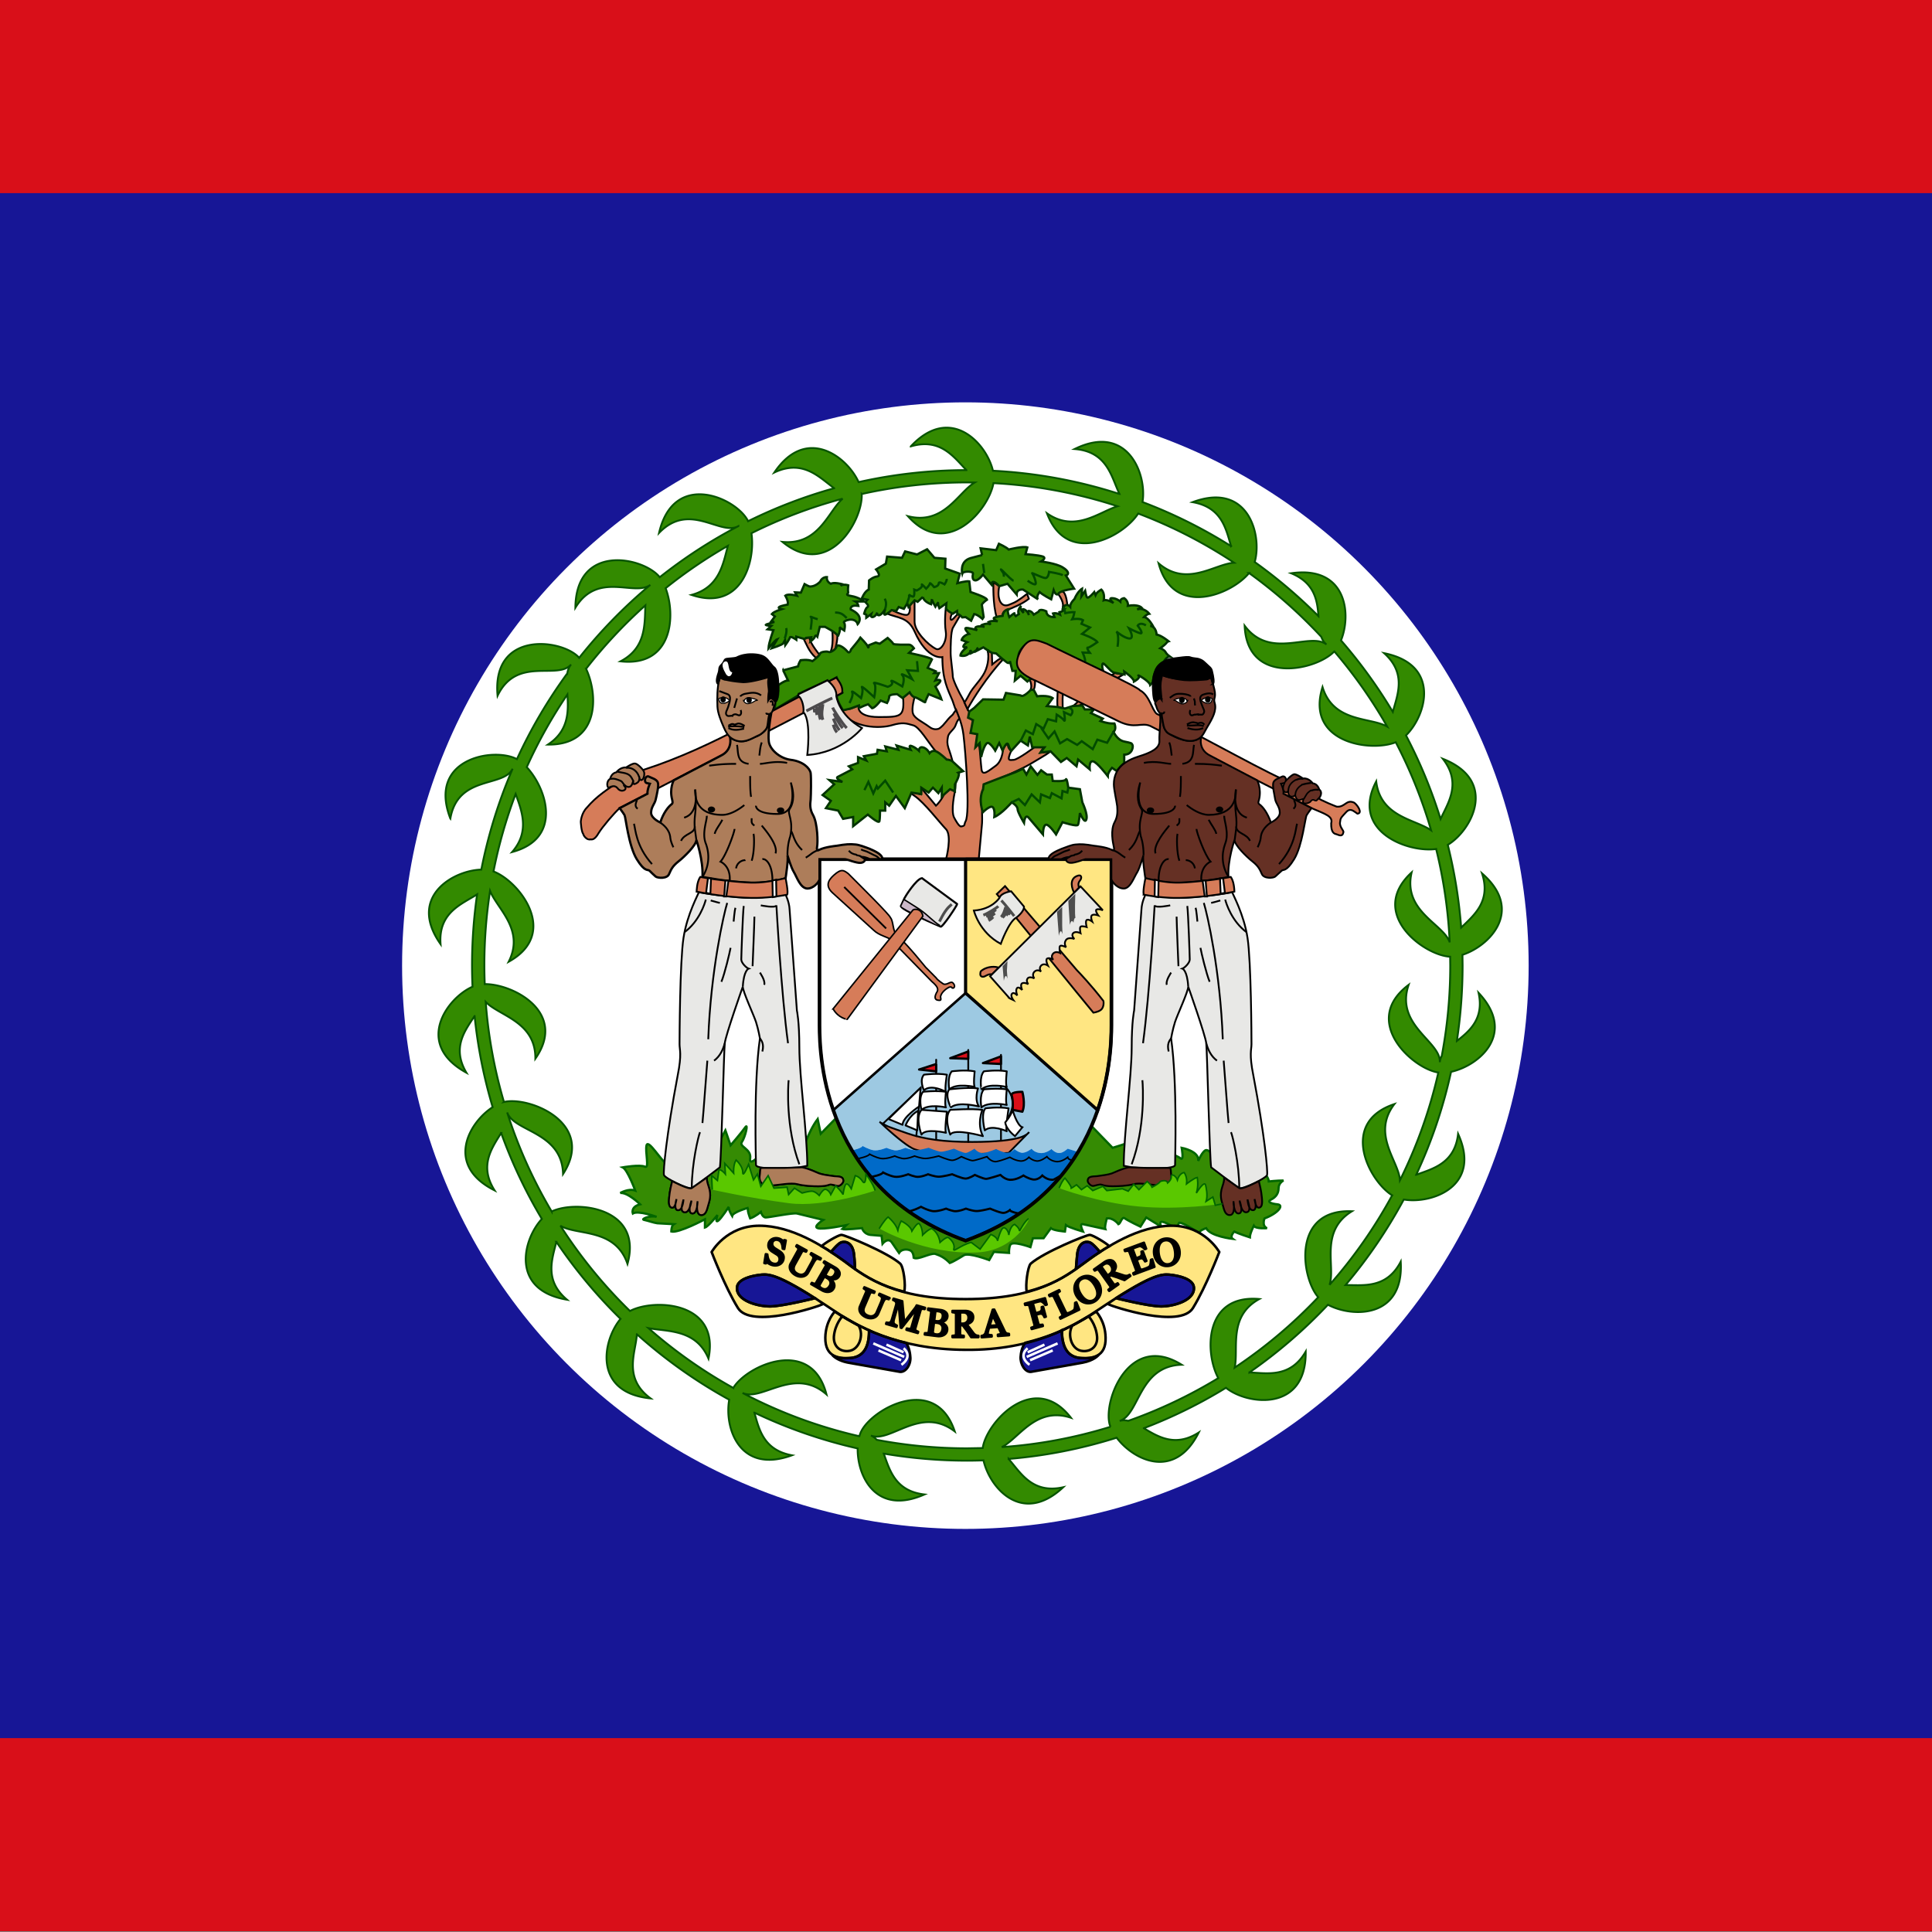 <?xml version="1.0" encoding="UTF-8" standalone="no"?>
<svg
   width="512"
   height="512"
   version="1.1"
   id="svg17158"
   sodipodi:docname="bz.svg"
   inkscape:version="1.2.2 (b0a84865, 2022-12-01)"
   xmlns:inkscape="http://www.inkscape.org/namespaces/inkscape"
   xmlns:sodipodi="http://sodipodi.sourceforge.net/DTD/sodipodi-0.dtd"
   xmlns="http://www.w3.org/2000/svg"
   xmlns:svg="http://www.w3.org/2000/svg">
  <rect width="100%" height="100%" fill="#808080" stroke="none"/>
  <defs
     id="defs17162" />
  <sodipodi:namedview
     id="namedview17160"
     pagecolor="#ffffff"
     bordercolor="#666666"
     borderopacity="1.0"
     inkscape:showpageshadow="2"
     inkscape:pageopacity="0.0"
     inkscape:pagecheckerboard="0"
     inkscape:deskcolor="#d1d1d1"
     showgrid="false"
     inkscape:zoom="1.1699219"
     inkscape:cx="256"
     inkscape:cy="256"
     inkscape:window-width="1440"
     inkscape:window-height="819"
     inkscape:window-x="0"
     inkscape:window-y="25"
     inkscape:window-maximized="0"
     inkscape:current-layer="svg17158" />
  <style
     id="style16912"><![CDATA[.B{stroke:#000}.C{fill:none}.D{stroke-width:.475}.E{fill:#d67c59}.F{fill:#fff}.G{stroke-linejoin:round}.H{fill:#e8e8e6}.I{fill:#653024}.J{stroke-width:.285}.K{stroke-linecap:round}.L{fill:#ad7d5a}.M{stroke-width:.665}.N{stroke-width:.855}]]></style>
  <g
     fill-rule="evenodd"
     id="g16918"
     style="stroke-width:1.891"
     transform="scale(0.512,0.853)">
    <path
       fill="#d90f19"
       d="M 0,0 H 1000 V 600 H 0 Z"
       id="path16914"
       style="stroke-width:2.364" />
    <path
       fill="#171696"
       d="M 0,60 H 1000 V 540 H 0 Z"
       id="path16916"
       style="stroke-width:2.364" />
  </g>
  <g
     id="g17400"
     style="stroke-width:1.172"
     transform="matrix(0.853,0,0,0.853,-170.668,0)">
    <circle
       cx="500.001"
       cy="300.001"
       r="175"
       class="F"
       id="circle16920"
       style="stroke-width:1.172" />
    <path
       fill="#66ff66"
       d="m 531.599,183.269 c 0,0 -1.139,-0.095 -2.184,-0.855 l 2.184,0.852"
       id="path16922"
       style="stroke-width:1.465" />
    <g
       class="D"
       id="g16938">
      <path
         stroke="#006600"
         d="m 531.6,183.269 c 0,0 -1.138,-0.095 -2.184,-0.855"
         class="C"
         id="path16924"
         style="stroke-width:0.696" />
      <g
         class="B E"
         id="g16930"
         style="stroke-width:0.557">
        <path
           d="m 528.843,184.503 c 0,0 0.57,-1.33 1.615,-0.57 0.95,0.759 1.232,4.084 1.232,4.084 l -1.52,0.758 c 0,0 0.856,-1.232 -1.327,-4.272 z m -8.633,29.82 c 0,0 0.758,-1.043 -0.285,-3.325 l 1.518,-0.475 c 0,0 0.57,1.804 -0.19,3.802 h -1.046 m 26.304,-5.229 -3.607,2.186 1.804,0.855 4.368,-2.566 -2.567,-0.476 m -48.336,14.15 c -0.952,0.761 -1.045,2.091 -1.614,2.85 -0.472,0.758 -1.899,1.801 -1.993,2.942 -0.19,1.139 -0.285,1.899 0.19,3.42 0.566,1.517 2.941,8.26 1.992,13.391 -1.046,5.126 -0.663,7.311 -0.283,8.074 0.38,0.763 1.519,2.846 2.184,2.846 1.519,-0.19 0.855,-0.662 1.423,-1.614 1.423,-2.47 0,-21.558 -0.666,-26.876 -0.473,-4.085 -2.375,-7.79 -2.562,-8.167 -0.19,-0.478 -0.57,-1.71 -0.855,-2.472 -1.424,-3.42 -3.133,-6.36 -3.133,-13.486 0,0 -4.654,1.045 -8.641,-7.979 -2.089,-4.558 -5.128,-4.083 -8.736,-5.6 l 1.615,-1.048 c 0,0 3.039,1.522 4.558,1.522 1.519,0 1.046,-3.04 1.046,-3.04 l 1.519,-1.52 v 6.65 c 0,3.04 4.177,7.217 6.645,8.452 1.522,0.757 3.516,-2.376 3.041,-5.414 -0.475,-3.038 0,-7.121 0,-7.121 l 2.089,1.232 c 0,0 -0.76,1.33 -0.57,2.09 0.284,0.761 1.328,-0.76 2.088,-1.52 0,0 0.189,0.19 0.95,0.19 l -2.278,3.894 c -0.757,1.236 -0.757,6.08 -0.757,7.885 0,1.805 0.664,5.98 0.664,7.31 0,0.951 1.801,4.843 3.23,7.22 0.473,0.948 1.613,3.416 1.613,3.416 1.138,1.805 1.232,3.04 1.899,4.561 0.379,0.758 1.045,2.943 1.519,6.744 0.19,0.948 0.38,4.557 0.666,6.93 0.284,2.279 2.184,0.476 4.46,-1.139 2.28,-1.708 2.28,-5.793 2.28,-5.793 0,0 1.804,-1.521 1.519,-0.665 -0.19,0.95 0.952,1.9 0.952,1.9 -1.424,3.227 -0.57,2.848 0.854,2.753 1.423,-0.192 6.36,-3.895 6.36,-3.895 0.665,-0.19 3.609,-0.19 3.134,0 -0.57,0.287 -1.33,1.71 -1.33,1.71 l 3.229,-0.38 c -1.139,0.855 -5.413,3.322 -6.36,3.894 -1.046,0.666 -6.17,3.136 -8.356,3.989 -2.184,0.948 -6.458,3.04 -6.647,5.223 -0.095,2.186 0.284,8.074 0,9.971 l -0.95,10.353 H 494 c 0,0 1.994,-7.409 -0.097,-9.402 -1.993,-2.09 -6.647,-8.17 -9.685,-10.26 -3.04,-1.993 1.993,-0.472 1.993,-0.472 v -2.09 l 4.653,5.606 c 0,0 8.07,-7.124 0,-16.81 -2.564,-3.04 -5.128,-7.692 -7.122,-8.17 -2.088,-0.57 -3.133,-1.045 -6.648,0 -3.608,1.044 -12.249,1.044 -15.857,-4.656 l 3.04,-0.474 2.56,-1.045 c 0,0 -1.042,3.61 6.173,3.61 7.122,0 8.167,0 7.598,-6.648 l 2.087,-1.046 1.522,1.522 c 0,0 -1.046,3.608 -0.476,5.127 0.476,1.519 3.04,2.565 5.033,4.083 0.856,0.666 1.52,0.76 2.09,0.76 0.854,-0.094 1.043,-0.094 2.184,-1.234 1.708,-1.9 1.327,-1.805 3.038,-3.323 0,0 0.854,-1.33 1.045,-1.521 l 1.045,2.755 z"
           id="path16926"
           style="stroke-width:0.557" />
        <path
           d="m 499.694,218.215 c 0.379,-0.376 1.14,-1.804 1.805,-3.039 1.138,-1.898 2.47,-3.038 3.987,-5.413 1.423,-2.184 1.994,-5.411 1.423,-7.691 l 1.328,0.76 0.097,3.61 c 0,0 1.806,-1.522 2.566,-1.899 l 0.757,0.378 c 0,0 -5.697,5.89 -11.015,15.387 l -0.95,-2.088 z m -49.942,-19.75 c 0.76,1.326 1.521,3.895 3.798,5.888 l 1.52,-0.475 c 0,0 -3.513,-4.083 -3.513,-5.886 l -1.805,0.473 m 8.922,-2.286 c 0,0 0.475,4.844 -0.758,6.648 l 1.52,-0.756 c 0,0 1.042,-3.324 0.757,-5.13 l -1.52,-0.758 z m 50.046,-15.288 c 0,0 -0.287,6.836 1.046,11.016 l 1.8,-0.568 c 0,0 -0.282,-1.238 1.235,-1.807 1.522,-0.475 5.128,-1.993 6.932,-3.514 l -0.568,-1.518 c 0,0 -2.753,2.184 -4.083,2.754 -1.234,0.476 -1.994,1.043 -3.04,0.76 -1.046,-0.283 -2.276,-1.997 -1.519,-5.891 z m 20.123,31.91 c 0,0 -0.474,4.845 -0.189,6.935 l 1.615,0.38 c 0,0 -0.378,-5.793 0.662,-6.268 l -2.088,-1.045 m 7.224,3.61 c 0,0 -1.804,3.135 -3.892,3.42 l 3.323,-0.664 c 0,0 0.952,-0.475 2.375,-1.993 l -1.807,-0.76"
           id="path16928"
           style="stroke-width:0.557" />
      </g>
      <path
         d="m 507.012,202.068 1.232,0.756 1.33,0.194 c 0,0 1.423,1.33 3.038,2.562 1.232,1.045 1.232,-0.19 1.232,-0.19 l 0.759,3.039 h 1.045 l -0.285,3.04 1.805,-1.522 2.089,1.805 c 0,0 1.519,-1.329 2.277,-1.329 0.758,0 1.046,-0.758 1.046,-0.758 h 0.095 c -5.033,-2.376 -7.214,-4.844 -5.697,-7.409 2.47,-4.273 6.552,-1.521 7.88,-0.949 l 18.422,9.875 c 0,0 1.234,-0.758 0.38,-1.521 -0.953,-0.756 -1.332,-2.657 -1.046,-3.416 0.286,-0.759 2.373,2.372 3.416,2.658 1.043,0.286 3.417,0.667 3.417,0.667 l -0.094,-0.95 c 0,0 3.038,2.088 3.038,3.134 0,0 2.184,-1.139 1.424,-1.805 -0.76,-0.666 3.325,1.616 3.609,2.852 l 0.854,-0.952 c -0.096,0 0.285,-3.04 1.329,-4.465 0.952,-1.421 1.994,-1.803 1.994,-1.803 0,0 0.952,-1.615 1.899,-1.615 0,0 -0.952,-0.663 -1.33,-1.423 -0.475,-0.763 -1.615,-1.14 -1.615,-1.14 0,0 1.424,-1.044 1.806,-1.52 0.379,-0.568 0.76,-0.667 0.76,-0.667 0,0 -2.184,-1.801 -3.705,-2.084 0,0 -0.094,-2.472 -1.993,-2.66 h 0.855 c 0,0 -1.423,-2.66 -2.753,-2.754 0,0 0.854,-0.95 1.614,-1.046 0,0 -1.615,-2.088 -3.796,-1.328 l 1.423,-0.567 c 0,0 -1.045,-1.14 -4.272,-0.57 0,0 0.284,-1.329 -1.138,-2.375 0,0 -1.234,0.093 -1.234,1.044 0,0 -1.138,-1.044 -2.563,-1.044 -1.425,0 0.475,1.521 0.475,1.521 0,0 -1.899,-1.236 -3.04,-0.855 0,0 0.475,-2.184 -0.76,-3.326 0,0 -1.42,0.76 -1.804,1.71 l -0.378,-0.949 c 0,0 -1.9,2.28 -2.277,1.614 -0.285,-0.379 -0.57,-1.992 -0.57,-1.992 l -1.137,1.71 0.188,-2.377 c 0,0 -1.328,0.76 -2.373,3.228 0,0 -1.329,1.236 -1.329,2.372 0,0 -1.045,-1.232 -1.994,0 -0.856,1.33 0,1.048 0,1.048 0,0 -0.381,0.471 -1.33,0.662 l 0.19,0.758 c 0,0 -1.234,-0.663 -2.184,-0.377 l 0.473,1.138 c 0,0 -2.468,0.19 -2.562,-1.801 0,0 -2.089,-1.047 -2.374,0.093 l -1.52,0.95 c 0,0 -0.476,-0.95 -1.33,-1.138 -0.952,-0.285 -0.19,1.232 -0.19,1.232 0,0 -0.283,-1.139 -1.423,-1.71 -1.138,-0.47 -0.19,1.047 -0.19,1.047 0,0 -1.518,-1.235 -0.757,-2.184 0,0 -1.423,1.33 -0.759,2.566 l -0.95,0.662 c 0,0 -0.476,-0.473 -0.382,-0.854 0.094,-0.381 -1.613,1.139 -1.613,1.139 0,0 -1.046,-2.468 0,-2.468 0.094,0 -1.805,-0.096 -2.088,2.09 0,0 -1.234,0.094 -2.375,0.472 -1.232,0.381 0.856,1.236 0.856,1.236 0,0 -1.805,-0.381 -2.85,0.19 l 0.666,0.855 c 0,0 -0.665,-0.666 -2.279,-0.097 -1.71,0.475 0.379,0.76 0.379,0.76 0,0 -1.708,-0.38 -2.563,0 -0.855,0.38 0.285,1.045 0.285,1.045 0,0 -3.135,-0.95 -3.61,-0.662 -0.473,0.282 1.045,1.804 1.045,1.804 0,0 -1.9,0.474 -2.277,1.899 l 1.708,0.662 c 0,0 -0.756,0.38 -1.139,1.141 -0.376,0.76 1.139,0.378 1.139,0.378 0,0 -2.087,1.522 -2.087,2.66 0,0 1.52,0.473 2.659,-0.665 1.139,-1.138 0.378,-0.76 0.378,-0.76 l 0.097,0.761 c 0,0 2.184,-0.948 2.184,-1.517 0,-0.476 -0.378,0.756 -0.378,0.756 l 2.184,-1.139 1.423,0.952 v -0.003 z m -1.812,-29.624 -0.474,-2.088 4.844,0.566 0.853,-1.993 c 0,0 2.277,1.044 3.039,1.801 0,0 4.461,-1.138 5.793,-0.662 l -0.57,2.09 c 0,0 4.083,0.283 5.414,0.756 1.234,0.476 -0.57,1.522 -0.57,1.522 0,0 4.653,0.57 6.649,1.804 2.088,1.232 2.088,2.28 1.045,2.562 l 2.561,4.084 c 0,0 -4.081,0.474 -4.841,1.517 -0.76,1.043 -1.52,-1.042 -1.52,-1.042 l -0.76,2.848 c 0,0 -2.562,-1.33 -3.607,-2.279 0,0 -1.232,1.522 -0.474,2.28 l -4.654,-3.04 c 0,0 -1.995,-0.284 -1.995,1.522 l -2.847,-3.327 -2.567,0.76 c 0,0 -0.756,-1.041 -1.708,-1.33 -1.045,-0.186 -0.284,1.332 -0.284,1.332 l -1.52,-1.805 -1.52,-1.8 c 0,0 -1.33,1.8 -2.374,1.8 -0.952,0 -0.952,-1.231 -0.759,-2.088 0.285,-0.76 -3.04,-0.948 -3.323,0 0,0 -0.952,-3.798 2.562,-4.841 l 3.608,-0.95 z m -18.413,13.01 -1.615,1.522 -0.95,-0.476 -1.898,2.09 -0.38,-1.143 -1.046,1.71 -1.613,-0.569 -0.76,1.235 -1.422,-0.286 c 0,0 -1.235,1.142 -1.995,1.426 -0.758,0.192 0,-1.708 0,-1.708 0,0 -1.14,1.9 -1.994,1.9 -0.758,0 -0.473,-0.856 -0.473,-0.856 0,0 -0.474,1.232 -1.423,1.423 -0.856,0.097 -0.476,-0.948 -0.476,-0.948 l -1.522,1.139 v -0.95 l -0.662,-0.284 c 0,0 0.378,-1.71 1.045,-2.09 0.667,-0.38 -0.666,-1.517 -0.666,-1.517 l 0.663,-0.76 c 0,0 -1.9,-0.475 -1.9,-0.093 0,0 0.953,-2.563 2.278,-3.043 l 0.097,-2.847 c 0,0 1.33,-1.139 2.563,-1.236 1.328,-0.19 -0.379,-2.184 -0.379,-2.184 l 3.038,-1.801 0.38,-2.184 4.652,0.376 0.95,-1.992 3.706,0.948 3.13,-1.615 2.278,2.66 3.419,0.285 -0.094,3.04 4.557,1.614 -0.76,2.943 c 0,0 2.851,-0.76 3.706,-0.57 l 0.378,3.323 c 0,0 4.842,1.522 5.128,2.377 0,0 -1.045,0.662 -1.615,1.517 l 0.57,3.894 -0.38,0.57 c 0,0 -1.425,-1.33 -2.564,-1.52 l -0.952,2.09 -1.708,-1.14 -1.044,0.095 c 0,0 -0.855,-1.045 -1.522,-1.045 l -0.094,-0.949 -1.33,0.854 c 0,0 -2.089,-1.045 -2.089,-1.71 0,-0.57 0.096,-1.522 0.096,-1.522 l -2.184,1.522 c 0,0 -0.475,-1.139 -0.378,-1.615 0.097,-0.476 -0.856,1.141 -0.856,1.141 0,0 -1.14,-1.996 -1.044,-2.376 l -0.286,1.615 c 0,0 -2.278,-0.756 -2.562,-2.278 v -0.003 z m -30.39,9.306 c 0,0 3.99,1.997 3.99,2.946 0,0 1.045,-2.09 0.474,-2.85 l 1.52,1.045 c 0,0 0.472,-1.898 -0.097,-2.47 -0.476,-0.474 3.416,-2.085 4.272,0.477 0,0 2.375,-2.469 -2.184,-4.56 0,0 -0.377,-1.519 2.375,-1.138 0,0 -0.19,-0.95 -0.855,-1.33 h 2.66 c 0,0 -1.615,-1.33 -3.989,-1.71 -2.277,-0.381 -0.855,-0.663 -0.95,-1.142 -0.19,-0.474 0,-2.184 0,-2.184 0,0 -1.33,-0.474 -2.375,0.095 l 0.38,-0.476 c 0,0 -2.47,-0.663 -3.416,-0.093 0,0 -1.425,-0.57 -1.235,-2.091 0,0 -1.424,-0.093 -2.087,1.423 0,0 -1.33,1.522 -3.133,1.522 -0.378,0 -1.708,-0.763 -1.708,-0.763 l -1.141,2.66 -1.804,-0.093 0.57,1.043 c 0,0 -2.754,-0.756 -3.61,0 0,0 1.046,1.617 0.76,2.754 0,0 -2.184,0.382 -2.659,0.762 -0.57,0.375 0.76,0.662 0.76,0.662 0,0 -2.47,0.76 -3.041,1.521 l 0.952,0.756 -1.14,1.524 0.952,0.186 -2.469,0.762 c -0.854,0.284 1.519,0.476 1.519,0.476 l -1.139,1.042 1.806,0.283 c 0,0 -1.424,3.8 -1.52,5.606 0,0 2.185,-2.66 2.754,-2.849 l -1.708,2.849 c 0,0 3.23,-1.043 3.514,-1.522 l 0.568,-1.043 0.095,1.615 c 0,0 1.235,-1.71 1.425,-2.375 0.096,-0.663 1.993,0.665 1.993,0.665 v -0.952 l 2.277,0.666 c 0.666,0.094 0.76,-0.285 0.76,-0.285 l 1.615,-0.19 -0.286,1.328 c 0,0 1.138,-0.759 1.421,-1.52 0.191,-0.76 0.76,0 0.76,0 l 0.757,-3.038 h 1.613 z m -13.01,13.487 1.518,3.134 c -1.233,0.094 -3.038,1.518 -3.038,1.518 0.283,5.225 -1.043,4.939 -1.043,4.939 0.375,0.95 -0.243,2.712 -0.243,2.712 l 7.553,-4.515 0.096,-0.475 8.927,-4.18 0.282,0.474 2.566,-1.423 1.804,4.746 -1.804,1.045 c 0.097,1.615 1.995,4.466 1.995,4.466 l 2.374,-0.568 2.563,-0.951 0.096,0.952 c 0,-0.383 2.752,-1.33 2.752,-1.33 l 1.234,1.234 c 0.952,-0.093 2.658,-2.376 2.658,-2.376 l 1.994,0.762 c 0,0 0.665,-1.14 0.665,-1.994 0,-0.76 2.468,-0.76 2.468,-0.76 l 1.71,1.232 2.185,-1.801 c 0,0 0.664,1.329 1.519,1.517 0.952,0.096 3.322,1.899 3.322,1.521 0,-0.378 1.046,-2.47 1.046,-2.47 l 3.988,1.616 c -0.568,-1.805 -1.897,-3.988 -1.897,-3.988 0,0 1.897,-1.517 1.519,-1.898 -0.378,-0.381 -1.52,0 -1.52,0 l 1.138,-2.279 h -1.519 l 0.473,-0.568 -2.468,-1.043 1.329,-2.66 c -0.57,-0.668 -7.122,-1.998 -7.122,-1.998 l 1.52,-1.423 c 0,0 -0.76,-1.139 -1.52,-1.139 -0.76,0 -4.748,0.097 -4.937,-0.281 -0.097,-0.382 -1.711,-1.808 -1.711,-1.808 l -2.47,1.808 -1.232,-0.382 -2.184,0.856 c 0,0 0,1.234 -0.287,0.379 -0.283,-0.762 -2.278,-2.754 -2.278,-2.754 -0.378,0.663 -2.942,3.702 -2.942,3.702 0,0 -0.38,1.616 -1.235,0.474 -0.952,-1.138 -2.944,-2.372 -3.23,-1.423 -0.284,1.046 -2.086,1.994 -2.469,1.711 -0.377,-0.288 -2.468,-0.096 -2.658,0.474 -0.095,0.663 -2.374,2.372 -2.374,2.372 -1.425,-0.663 -3.706,-0.281 -3.706,-0.281 0,0 -0.662,1.043 -0.756,1.897 l -4.652,1.233 h 0.003 v -0.003 z m 42.924,38.463 v -1.995 l 2.277,1.519 1.33,-1.521 1.708,1.708 1.045,-1.708 v 2.756 l 2.564,-2.277 1.517,0.662 v -2.184 c 0,0 1.807,-3.04 1.046,-3.607 l 1.52,-0.475 -3.323,-3.04 c -0.76,-0.57 -1.805,-0.57 -1.805,-0.57 0,0 -1.994,-1.997 -3.322,-2.564 -1.235,-0.474 -1.998,0.568 -1.998,0.568 0,0 -0.757,-1.516 -2.086,-1.803 -1.232,-0.283 -1.232,1.046 -1.232,1.046 0,0 -0.952,-0.952 -2.184,-1.426 -1.234,-0.566 -0.38,1.139 -0.38,1.139 l -4.368,-1.326 0.568,1.326 -4.081,-1.04 0.472,1.519 -2.847,-0.479 -0.19,1.24 -4.084,0.757 0.76,1.328 -2.564,-1.045 v 1.806 l -2.85,1.043 1.046,0.952 -4.56,2.374 c -0.757,0.473 1.522,1.517 1.522,1.517 l -4.084,-0.57 1.52,1.331 -3.61,3.326 2.564,1.804 -1.52,2.278 3.8,0.758 1.518,2.564 3.133,-0.57 v 2.847 l 4.558,-3.606 c 0,0 3.325,2.943 3.609,2.089 0.189,-0.759 0.189,-3.323 0.189,-3.323 h 1.615 v -2.563 l 1.232,1.044 2.09,-3.041 2.752,3.8 2.088,-4.842 3.04,0.475 z m 18.61,-11.49 -0.474,-4.368 -1.328,1.33 0.567,-4.083 -2.086,-0.381 0.757,-3.987 -1.518,-0.761 0.377,-1.898 1.522,-1.14 2.753,-2.66 6.358,0.1 0.76,-2.09 4.559,0.76 c 0.757,0.855 3.131,-1.71 3.131,-1.71 h 0.952 l 1.045,1.991 c 0,0 3.323,-0.476 4.841,0.57 l -1.804,2.468 3.323,0.284 2.277,0.476 2.375,-0.76 3.04,-0.193 0.76,1.235 h 2.848 l -0.95,1.138 3.703,1.709 -0.757,0.762 c 0,0 2.087,0.758 3.607,0.758 h 0.759 c 0,0 0.759,1.801 -0.287,2.562 0,0 1.046,2.565 3.323,3.041 2.277,0.476 2.279,0.475 2.564,1.042 0.287,0.476 0,3.042 -2.563,3.042 v 2.566 c 0,0 -1.994,1.803 -2.278,2.56 l -1.52,-1.045 c 0,0 -1.326,1.522 -1.326,2.567 0,0 -3.325,-4.371 -4.56,-4.562 -1.33,-0.283 -1.046,2.47 -1.046,2.47 l -3.606,-3.038 -0.476,2.087 -3.038,-2.562 -1.805,1.23 -3.23,-3.322 -3.132,0.383 1.232,-1.616 h -3.796 l -0.759,-3.323 -0.57,2.753 -2.276,-1.518 -2.944,3.228 c 0,0 -0.38,-0.383 -0.855,-1.9 -0.475,-1.517 -1.805,1.803 -1.805,1.803 l -1.044,-2.373 -1.232,2.373 c 0,0 -1.046,-1.803 -2.09,-2.373 -0.95,-0.474 -1.993,2.847 -2.277,4.368 z m 0.57,9.969 0.189,-1.517 5.412,-2.092 4.56,-1.708 2.276,-1.045 1.046,1.805 1.328,-2.563 2.089,2.657 1.14,-1.424 1.804,1.329 h 1.52 l 0.284,1.997 c 0,0 3.799,0.282 4.082,-0.474 0.283,-0.756 0.759,2.562 0.759,2.562 l 3.607,0.474 0.76,4.083 c 0,0 1.802,3.8 1.234,5.32 -0.476,1.615 -1.995,-1.994 -1.995,-1.994 0,0 -0.284,2.849 -0.57,3.608 -0.189,0.758 -4.841,-0.76 -4.841,-0.76 l -1.995,3.8 c 0,0 -2.088,-3.04 -3.038,-3.04 -1.045,0 -1.045,3.04 -1.045,3.04 l -4.368,-5.131 c -1.235,-1.517 -1.521,1.521 -1.521,1.521 0,0 -1.993,-3.325 -1.993,-4.274 0,-1.043 -1.805,-2.091 -1.805,-2.091 0,0 -3.136,3.61 -5.415,4.562 0,0 0.285,-2.28 -0.474,-3.04 -0.759,-0.76 -3.039,1.518 -3.039,1.518 0,0 -1.614,-3.515 0,-7.124 z"
         fill="#338a00"
         stroke="#003300"
         id="path16932"
         style="stroke-width:0.696" />
      <path
         d="m 530.56,188.581 0.476,1.9 c 0,0 1.708,-0.381 2.849,-0.285 0,0 -0.285,1.52 -0.665,2.184 0,0 2.278,-0.379 3.323,0.284 l -0.474,1.139 2.66,1.14 -2.47,1.994 c 0,0 3.986,1.423 4.748,2.564 0,0 -2.563,1.804 -2.943,1.71 -0.38,-0.191 -0.096,0.757 0.57,1.612 l -2.185,-0.093 c 0,0 0.854,1.995 0.758,2.753 -0.096,0.758 -3.61,0.568 -3.61,0.568 m 13.67,-5.121 c 0,0 0.664,-3.8 -0.377,-4.749 0,0 2.468,2.09 4.082,2.184 1.71,0.097 -0.097,-3.134 -0.097,-3.134 0,0 2.375,1.234 3.514,1.519 1.14,0.19 -0.855,-2.375 -0.855,-2.375 0,0 0.663,-1.236 2.563,-0.096 M 511.95,179.183 c 0,0 0.093,-0.855 -0.288,-1.329 -2.278,-3.134 2.375,2.376 3.322,2.565 m 4.367,-0.003 c 0,0 1.519,1.138 2.279,1.138 0.76,0 -0.475,-3.04 -0.855,-3.417 -0.38,-0.377 2.753,1.232 3.894,1.424 1.138,0.284 1.328,-1.898 1.328,-1.898 0,0 3.514,0.569 4.275,1.045 m -24.408,-0.663 -0.378,-2.848 m -23.543,12.35 c -0.19,-0.382 0.952,-2.091 0.476,-2.85 0,0 0.662,0.57 1.327,0.665 0.57,0.094 0.378,-2.185 0.378,-2.185 l 0.76,0.284 c 0,0 1.995,-0.952 1.615,-1.712 -0.38,-0.76 1.328,1.14 1.328,1.14 0,0 1.14,-1.14 1.14,-1.613 0,-0.48 1.328,1.136 1.328,1.136 0,0 1.424,-0.285 1.424,-1.139 0,-0.854 1.804,0.284 1.804,0.284 0,0 0.76,-1.043 0.666,-1.71 m -19.181,9.5 c 0,0 0.853,-1.992 -0.097,-3.322 m -22.975,9.585 c 0.095,-0.948 0.569,-3.512 0.095,-3.893 -0.474,-0.381 0.952,0.38 2.09,0.666 m 9.014,-0.375 c -1.138,-1.141 -1.804,-1.71 -3.606,-1.71 m -15.667,8.066 c 0.286,-0.663 0.759,-2.278 0.475,-3.228 m 24.305,50.333 1.234,-2.564 1.52,3.607 1.043,-2.278 0.38,0.76 2.277,-2.47 2.47,3.705 m 39.6,-16.048 1.616,-3.227 2.184,1.139 1.045,-3.134 2.277,1.425 1.33,-2.944 2.563,0.663 0.188,-2.088 c 0,0 1.805,1.042 2.28,1.8 0.567,0.763 0,-2.56 0,-2.56 l 2.087,0.949 c 0,0 1.52,-1.522 -0.57,-2.376 m -8.634,6.274 2.278,3.325 1.898,-2.184 1.71,3.701 2.184,-1.329 3.132,1.804 1.423,-1.138 3.42,2.47 1.424,-2.942 3.038,0.949 1.992,-3.416 m -82.036,-8.931 c 0,0 1.33,-2.282 0.854,-3.326 -0.569,-1.045 2.754,1.805 2.754,1.805 0,0 0.757,-2.28 0.284,-3.323 -0.57,-1.045 3.798,3.04 3.798,3.04 0,0 0.76,-3.514 0,-4.275 -0.76,-0.761 4.179,1.045 4.179,1.045 0,0 1.995,-0.568 1.235,-1.615 -0.76,-1.047 3.322,1.519 3.322,1.519 0,0 0.95,-2.562 0,-3.514 -1.045,-1.043 3.038,1.236 3.038,1.236 l -1.519,-2.756 3.323,0.19 -0.283,-3.04 m 29.434,43.87 2.184,-1.045 1.899,1.9 2.088,-3.322 2.562,2.467 0.38,-2.467 2.754,1.141 0.57,-1.523 3.037,1.618 0.284,-2.28 1.519,0.476 0.285,-1.522"
         stroke="#004b00"
         class="C"
         id="path16934"
         style="stroke-width:0.696" />
      <path
         fill="#358b03"
         stroke="#006600"
         d="m 400.471,362.481 c 1.424,0.663 0,-4.654 0.473,-6.648 0.57,-2.089 4.653,5.128 6.65,6.08 2.089,1.043 14.812,-5.035 14.812,-5.035 l 3.038,-5.697 1.615,4.65 c 0,0 3.513,-4.083 4.558,-5.6 1.045,-1.517 0,3.04 -1.045,4.558 -1.045,1.518 3.038,2.09 2.562,5.128 -0.476,3.038 4.083,-2.089 4.083,-2.089 l 11.774,1.046 c 0,0 1.991,-7.125 5.126,-11.208 l 0.95,4.562 4.842,-4.938 c 5.413,14.247 16.81,29.727 40.166,38.178 21.934,-7.977 33.235,-22.13 39.12,-35.617 l 6.552,6.748 c 0,0 5.129,-1.522 6.077,-2.09 1.044,-0.476 12.06,3.895 12.06,3.895 0,0 1.993,0.759 3.039,1.521 1.046,0.762 0.283,-3.326 0.283,-3.326 0,0 5.603,1.044 5.127,4.084 0,0 1.235,-2.848 2.28,-3.323 1.045,-0.475 3.512,2.564 4.084,3.607 0.474,0.952 12.535,2.47 14.243,3.515 0,0 1.33,1.52 1.33,2.565 0,0 2.564,-0.287 4.56,-0.287 0,0 -1.52,0.756 -1.52,2.374 0,1.522 -0.76,2.757 -2.28,3.513 -1.52,0.761 0,1.328 1.995,1.522 2.089,0.282 0,2.847 -4.084,4.37 0,0 -0.95,2.277 0.76,3.035 0,0 -3.515,0.288 -4.083,-0.758 0,0 -1.232,2.374 -1.232,3.609 0,0 -3.799,-1.237 -4.844,-1.805 0,0 -1.52,1.517 -0.476,2.278 0,0 -6.93,-0.759 -8.26,-3.323 0,0 -2.47,0.758 -1.995,1.615 0,0 -4.842,-3.323 -6.361,-3.323 l -1.045,1.705 c 0,0 -3.323,-1.993 -4.369,-1.993 -0.952,0 -0.19,1.52 -0.19,1.52 l -4.65,-2.85 -1.803,2.85 c 0,0 -3.799,-1.807 -4.843,-2.564 -0.952,-0.76 -1.232,1.518 -1.993,1.8 0,0 -1.52,-2.085 -3.61,-1.8 0,0 -0.758,2.562 -0.473,3.322 l -6.93,-1.521 c -1.046,-0.283 -0.475,1.235 0,2.281 0,0 -4.369,-1.234 -5.32,-1.997 l -0.284,1.997 c 0,0 -3.605,-0.286 -4.366,-1.045 l -2.279,3.131 h -3.323 l -0.758,2.754 c 0,0 -5.741,-2.112 -6.269,-0.67 -0.474,1.043 -0.378,2.473 -0.378,2.473 l -4.717,-0.316 -1.446,2.543 c 0,0 -6.37,-2.436 -7.89,-1.488 0,0 -3.012,1.914 -4.342,2.389 -1.68,-1.697 -2.955,-2.302 -4.583,-2.842 -1.674,-0.263 -5.317,1.992 -6.648,1.232 0,0 0,-1.806 -1.042,-2.28 -0.952,-0.476 -2.754,-0.476 -3.516,0.76 0,0 -0.756,-1.045 -2.087,-3.039 -1.233,-2.09 -3.04,0.19 -3.04,0.19 l -0.284,-2.47 -3.514,-0.287 c -2.09,-0.284 -2.563,-2.09 -2.563,-2.09 0,0 -5.412,0.569 -6.172,0.287 l 1.329,-1.236 c 0,0 -7.405,1.522 -8.923,0.953 -1.615,-0.475 1.708,-2.566 1.708,-2.566 l -8.167,-1.992 c -1.232,-0.285 -8.64,1.23 -9.686,1.23 -1.046,0 -1.52,-1.71 -1.52,-1.71 0,0 -1.805,1.521 -3.324,1.997 0,0 -1.234,-3.038 -0.473,-3.324 0,0 -4.843,1.33 -5.128,2.567 0,0 -1.232,-1.995 -1.045,-2.85 0,0 -2.278,3.609 -3.323,4.368 -1.045,0.759 -0.19,-1.805 -0.19,-1.805 0,0 -2.847,3.608 -3.893,3.894 v -2.565 c 0,0 -8.166,4.368 -10.444,3.8 0,0 0,-1.807 0.759,-2.28 l -5.128,-0.285 c -1.232,-0.188 -2.754,-0.756 -4.082,-1.044 -1.232,-0.191 1.805,-1.518 3.894,-0.95 0,0 -5.697,-2.089 -7.408,-1.045 0,0 -0.76,-2.088 2.277,-2.85 0,0 -3.893,-3.796 -6.173,-3.513 0,0 2.567,-1.518 4.655,-0.76 0,0 -2.375,-6.455 -3.894,-7.215 0,0 5.413,-0.95 6.932,-0.187 z"
         id="path16936"
         style="stroke-width:0.696" />
    </g>
    <g
       fill="#ffe682"
       id="g16944"
       style="stroke-width:1.465">
      <path
         d="m 500.077,419.369 c 21.366,0.191 33.997,-7.598 40.928,-12.252 16.237,-10.92 19.656,-11.3 22.316,-11.112 3.039,0.29 7.498,1.331 7.69,3.992 0.285,4.084 -6.362,5.887 -10.161,5.887 -3.892,0 -14.055,-2.565 -14.055,-2.565 l -2.66,1.807 c 1.805,0.856 22.601,7.786 26.589,1.235 4.08,-6.648 8.166,-17.382 8.166,-17.382 0,0 -4.557,-8.167 -14.72,-8.167 -10.255,0 -20.225,6.46 -26.87,11.299 -6.645,4.839 -15.004,11.491 -37.226,11.491 -22.222,0 -30.67,-6.647 -37.315,-11.491 -6.645,-4.844 -16.619,-11.3 -26.778,-11.3 -10.254,0 -14.812,8.167 -14.812,8.167 0,0 4.082,10.734 8.165,17.382 3.987,6.55 24.785,-0.38 26.586,-1.236 l -2.563,-1.806 c 0,0 -10.255,2.564 -14.055,2.564 -3.893,0 -10.54,-1.803 -10.255,-5.886 0.19,-2.66 4.652,-3.706 7.69,-3.991 2.66,-0.187 6.08,0.193 22.315,11.112 6.935,4.654 19.565,12.157 41.025,12.252"
         id="path16940"
         style="stroke-width:1.172" />
      <path
         d="m 465.703,394.196 c 0,0 0,-1.808 -0.288,-4.464 -0.379,-3.419 -2.373,-4.274 -3.986,-3.798 -1.045,0.375 -3.133,2.944 -3.133,2.944 v 0.096 c -0.946,-0.657 -1.929,-1.26 -2.944,-1.805 0.76,-0.855 5.128,-3.513 6.171,-3.513 0.952,0 14.055,5.317 18.231,8.924 1.045,0.952 1.806,6.84 1.234,8.736 -7.026,-1.802 -11.583,-4.46 -15.289,-7.026 v -0.095 m -6.269,13.302 c 0,0 -2.85,2.847 -2.943,8.072 -0.095,6.172 4.368,6.458 7.312,6.362 3.514,-0.097 6.361,-2.088 6.268,-8.641 0,0 -5.795,-2.471 -10.637,-5.794 m 74.93,-13.3 c 0,0 0.095,-1.808 0.38,-4.464 0.376,-3.419 2.277,-4.274 3.892,-3.798 1.045,0.375 3.132,2.944 3.132,2.944 v 0.096 c 0.945,-0.658 1.928,-1.26 2.942,-1.805 -0.758,-0.855 -5.124,-3.513 -6.076,-3.513 -1.044,0 -14.146,5.317 -18.325,8.924 -0.952,0.952 -1.71,6.84 -1.234,8.737 7.121,-1.803 11.583,-4.462 15.288,-7.027 v -0.095 m 6.263,13.302 c 0,0 2.849,2.847 2.944,8.072 0.19,6.172 -4.37,6.459 -7.311,6.362 -3.516,-0.096 -6.268,-2.088 -6.268,-8.641 0,0 5.793,-2.471 10.636,-5.794"
         id="path16942"
         style="stroke-width:1.172" />
    </g>
    <path
       fill="#171696"
       d="m 453.26,403.316 c 0,0 -10.16,2.564 -13.958,2.564 -3.892,0 -10.54,-1.8 -10.255,-5.887 0.191,-2.66 4.654,-3.703 7.692,-3.987 2.279,-0.193 5.223,0.093 16.523,7.31 m 93.539,0 c 0,0 10.159,2.564 14.054,2.564 3.798,0 10.443,-1.8 10.159,-5.887 -0.188,-2.66 -4.651,-3.703 -7.69,-3.987 -2.28,-0.193 -5.225,0.093 -16.523,7.31 m -81.098,-9.026 a 90,90 0 0 1 -3.042,-2.277 c -1.423,-1.047 -2.848,-1.998 -4.368,-3.04 0,0 2.089,-2.66 3.132,-2.945 1.615,-0.57 3.608,0.282 3.986,3.702 0.287,2.66 0.287,4.562 0.287,4.562 m -6.93,26.785 c 1.807,1.045 3.798,0.952 5.034,0.855 3.514,-0.095 6.362,-2.089 6.268,-8.64 0,0 4.366,2.183 11.49,3.893 0,0 1.138,1.423 1.327,4.271 0.288,2.377 -1.33,4.938 -3.226,4.751 l -16.048,-2.847 c -3.514,-0.665 -4.844,-2.28 -4.844,-2.28 m 75.59,-26.79 3.132,-2.277 c 1.33,-1.047 2.753,-1.998 4.272,-3.04 0,0 -2.088,-2.66 -3.132,-2.945 -1.615,-0.57 -3.514,0.282 -3.892,3.702 a 88.36,88.36 0 0 0 -0.381,4.561 m 6.927,26.786 c -1.805,1.045 -3.8,0.952 -5.034,0.855 -3.514,-0.095 -6.267,-2.089 -6.267,-8.64 0,0 -4.368,2.183 -11.396,3.893 0,0 -1.232,1.423 -1.423,4.271 -0.19,2.377 1.425,4.938 3.229,4.751 l 16.047,-2.847 c 3.514,-0.665 4.843,-2.28 4.843,-2.28"
       id="path16946"
       style="stroke-width:1.465" />
    <g
       class="C"
       id="g16966"
       style="stroke-width:1.172">
      <g
         class="B M"
         id="g16962">
        <path
           d="m 500.077,419.369 c 21.367,0.19 33.997,-7.6 40.928,-12.252 16.237,-10.92 19.656,-11.299 22.314,-11.11 3.04,0.284 7.503,1.33 7.69,3.988 0.287,4.083 -6.36,5.885 -10.16,5.885 -3.893,0 -14.054,-2.56 -14.054,-2.56 l -2.658,1.805 c 1.804,0.856 22.597,7.787 26.586,1.232 4.083,-6.647 8.165,-17.379 8.165,-17.379 0,0 -4.558,-8.169 -14.719,-8.169 -10.254,0 -20.225,6.46 -26.872,11.303 -6.647,4.843 -15,11.491 -37.223,11.491 -22.223,0 -30.67,-6.648 -37.315,-11.49 -6.645,-4.842 -16.62,-11.304 -26.777,-11.304 -10.255,0 -14.812,8.17 -14.812,8.17 0,0 4.08,10.731 8.165,17.379 3.988,6.552 24.785,-0.378 26.587,-1.232 l -2.562,-1.806 c 0,0 -10.258,2.56 -14.053,2.56 -3.895,0 -10.541,-1.8 -10.258,-5.886 0.192,-2.66 4.653,-3.704 7.693,-3.99 2.657,-0.188 6.076,0.192 22.313,11.112 6.935,4.655 19.563,12.158 41.022,12.251 z"
           id="path16948"
           style="stroke-width:0.779" />
        <path
           d="m 453.26,403.316 c 0,0 -10.161,2.564 -13.956,2.564 -3.894,0 -10.54,-1.804 -10.258,-5.887 0.192,-2.66 4.654,-3.706 7.693,-3.987 2.277,-0.193 5.222,0.093 16.522,7.31 z m 93.531,0 c 0,0 10.161,2.564 14.055,2.564 3.798,0 10.443,-1.804 10.16,-5.887 -0.19,-2.66 -4.651,-3.706 -7.69,-3.987 -2.278,-0.193 -5.224,0.095 -16.52,7.31 z m -81.088,-9.026 a 90,90 0 0 1 -3.042,-2.277 c -1.42,-1.047 -2.846,-1.998 -4.368,-3.04 0,0 2.091,-2.66 3.134,-2.945 1.615,-0.57 3.607,0.282 3.985,3.705 0.29,2.654 0.29,4.558 0.29,4.558 z"
           class="G"
           id="path16950"
           style="stroke-width:0.779" />
        <path
           d="m 465.703,394.196 c 0,0 0,-1.806 -0.288,-4.464 -0.377,-3.419 -2.373,-4.274 -3.986,-3.798 -1.045,0.379 -3.136,2.944 -3.136,2.944 v 0.096 c -0.946,-0.656 -1.929,-1.258 -2.942,-1.805 0.76,-0.855 5.127,-3.513 6.172,-3.513 0.952,0 14.054,5.317 18.232,8.927 1.045,0.952 1.804,6.837 1.233,8.738 -7.028,-1.809 -11.585,-4.467 -15.29,-7.028 m -6.268,13.204 c 0,0 -2.846,2.846 -2.942,8.072 -0.096,6.169 4.368,6.457 7.311,6.362 3.514,-0.097 6.36,-2.088 6.27,-8.645 0,0 -5.794,-2.47 -10.637,-5.794 z"
           id="path16952"
           style="stroke-width:0.779" />
        <path
           d="m 461.81,408.916 c 0,0 -2.277,2.373 -2.657,6.267 -0.19,3.04 1.803,4.747 4.368,4.558 3.607,-0.187 5.034,-5.126 3.323,-7.88 z"
           id="path16954"
           style="stroke-width:0.779" />
        <path
           d="m 458.766,421.076 c 1.806,1.045 3.797,0.95 5.033,0.856 3.514,-0.098 6.36,-2.091 6.269,-8.643 0,0 4.369,2.184 11.49,3.893 0,0 1.14,1.424 1.328,4.275 0.287,2.374 -1.328,4.938 -3.226,4.747 l -16.048,-2.847 c -3.516,-0.667 -4.846,-2.28 -4.846,-2.28 z m 75.592,-26.787 3.133,-2.277 c 1.33,-1.047 2.753,-1.998 4.274,-3.04 0,0 -2.088,-2.66 -3.134,-2.945 -1.614,-0.57 -3.513,0.282 -3.891,3.705 a 87.34,87.34 0 0 0 -0.38,4.558 h -0.002 z"
           class="G"
           id="path16956"
           style="stroke-width:0.779" />
        <path
           d="m 534.36,394.196 0.38,-4.464 c 0.377,-3.419 2.277,-4.274 3.892,-3.798 1.045,0.379 3.132,2.944 3.132,2.944 v 0.096 c 0.947,-0.656 1.93,-1.259 2.944,-1.805 -0.76,-0.855 -5.127,-3.513 -6.078,-3.513 -1.045,0 -14.146,5.317 -18.325,8.927 -0.952,0.952 -1.71,6.837 -1.234,8.738 7.121,-1.809 11.583,-4.467 15.288,-7.028 m 6.263,13.204 c 0,0 2.849,2.846 2.944,8.072 0.19,6.169 -4.37,6.457 -7.313,6.362 -3.513,-0.097 -6.266,-2.088 -6.266,-8.645 0,0 5.792,-2.47 10.635,-5.794 z"
           id="path16958"
           style="stroke-width:0.779" />
        <path
           d="m 538.251,408.916 c 0,0 2.28,2.373 2.66,6.267 0.286,3.04 -1.807,4.747 -4.37,4.558 -3.608,-0.187 -4.938,-5.126 -3.323,-7.88 z m 3.034,12.16 c -1.805,1.046 -3.8,0.951 -5.034,0.856 -3.512,-0.097 -6.265,-2.09 -6.265,-8.642 0,0 -4.37,2.184 -11.394,3.893 0,0 -1.234,1.424 -1.424,4.275 -0.19,2.374 1.424,4.937 3.23,4.747 l 16.043,-2.847 c 3.516,-0.667 4.844,-2.28 4.844,-2.28 z"
           id="path16960"
           style="stroke-width:0.779" />
      </g>
      <path
         stroke="#ffffff"
         stroke-width="0.778"
         d="m 480.804,418.893 c 0,0 3.133,2.282 -0.665,5.13 m -8.735,-6.652 9.592,4.18 m -7.985,-1.996 7.024,3.038 m -4.551,-4.838 5.317,2.377 m 38.55,-1.24 c 0,0 -3.23,2.283 0.57,5.131 m 8.735,-6.652 -9.59,4.18 m 8.07,-1.996 -7.027,3.038 m 4.469,-4.838 -5.223,2.377"
         id="path16964" />
    </g>
    <path
       stroke-width="0.765"
       d="m 443.256,389.679 c 0.136,0.221 0.224,0.451 0.266,0.688 0.035,0.24 0.025,0.51 -0.028,0.807 a 2.28,2.28 0 0 1 -1.127,1.598 c -0.616,0.362 -1.323,0.462 -2.103,0.312 -0.37,-0.069 -0.727,-0.195 -1.058,-0.375 a 4.2,4.2 0 0 1 -0.863,-0.578 l -0.324,0.366 -0.456,-0.086 0.443,-2.757 0.462,0.088 c 0.028,0.357 0.088,0.68 0.163,0.978 a 3.19,3.19 0 0 0 0.36,0.863 2.27,2.27 0 0 0 0.597,0.662 2.05,2.05 0 0 0 0.882,0.372 c 0.262,0.052 0.497,0.06 0.711,0.028 0.19,-0.022 0.37,-0.09 0.528,-0.196 0.143,-0.103 0.265,-0.232 0.358,-0.389 0.093,-0.157 0.154,-0.335 0.196,-0.561 a 1.66,1.66 0 0 0 -0.103,-0.947 c -0.126,-0.313 -0.367,-0.572 -0.7,-0.784 l -0.788,-0.488 -0.766,-0.49 c -0.416,-0.29 -0.725,-0.617 -0.911,-1.002 -0.19,-0.375 -0.24,-0.828 -0.139,-1.36 a 1.99,1.99 0 0 1 0.353,-0.811 2.2,2.2 0 0 1 0.67,-0.604 2.43,2.43 0 0 1 0.872,-0.315 2.82,2.82 0 0 1 0.974,0.015 c 0.37,0.069 0.7,0.19 0.973,0.36 0.273,0.17 0.52,0.347 0.732,0.548 l 0.308,-0.336 0.457,0.088 -0.46,2.663 -0.464,-0.09 -0.112,-0.927 a 3.46,3.46 0 0 0 -0.267,-0.833 1.89,1.89 0 0 0 -0.5,-0.639 c -0.208,-0.176 -0.489,-0.292 -0.835,-0.36 a 1.34,1.34 0 0 0 -0.992,0.172 c -0.296,0.186 -0.48,0.434 -0.543,0.765 -0.065,0.343 -0.035,0.646 0.086,0.905 0.121,0.259 0.321,0.492 0.607,0.7 0.252,0.187 0.507,0.347 0.759,0.497 l 0.718,0.457 c 0.209,0.139 0.414,0.29 0.6,0.457 a 2.64,2.64 0 0 1 0.461,0.539 m 11.65,1.633 c -0.146,-0.067 -0.297,-0.124 -0.451,-0.17 -0.173,-0.064 -0.358,-0.092 -0.542,-0.082 -0.158,0.013 -0.323,0.13 -0.5,0.345 a 5.62,5.62 0 0 0 -0.556,0.85 l -1.712,3.101 c -0.218,0.394 -0.49,0.691 -0.82,0.892 -0.32,0.197 -0.68,0.319 -1.054,0.354 a 3.12,3.12 0 0 1 -1.064,-0.071 4.05,4.05 0 0 1 -0.918,-0.358 c -0.432,-0.239 -0.793,-0.504 -1.07,-0.806 -0.277,-0.302 -0.486,-0.612 -0.604,-0.93 a 2.17,2.17 0 0 1 -0.151,-0.946 c 0.018,-0.302 0.104,-0.597 0.252,-0.861 l 2.328,-4.22 a 0.88,0.88 0 0 0 0.106,-0.33 c 0.002,-0.096 -0.042,-0.215 -0.121,-0.346 -0.073,-0.11 -0.162,-0.21 -0.262,-0.297 l -0.298,-0.23 0.196,-0.357 3.014,1.661 -0.197,0.355 a 3.01,3.01 0 0 0 -0.383,-0.15 c -0.117,-0.046 -0.238,-0.08 -0.361,-0.102 -0.137,-0.02 -0.252,0 -0.341,0.078 a 0.88,0.88 0 0 0 -0.229,0.27 l -2.176,3.944 a 3.24,3.24 0 0 0 -0.261,0.635 1.73,1.73 0 0 0 -0.077,0.725 c 0.028,0.261 0.13,0.504 0.292,0.747 0.162,0.243 0.447,0.473 0.842,0.69 0.37,0.206 0.718,0.324 1.036,0.348 0.542,0.049 1.078,-0.148 1.459,-0.537 a 2.45,2.45 0 0 0 0.415,-0.549 l 1.615,-2.927 c 0.205,-0.374 0.349,-0.693 0.423,-0.962 0.074,-0.269 0.08,-0.457 0.019,-0.593 -0.069,-0.153 -0.2,-0.308 -0.376,-0.465 a 3.45,3.45 0 0 0 -0.43,-0.342 l 0.195,-0.354 2.959,1.63 z m 4.191,7.252 a 2.02,2.02 0 0 1 0.206,0.846 c 0.005,0.304 -0.083,0.618 -0.27,0.943 -0.187,0.325 -0.42,0.57 -0.709,0.731 -0.279,0.157 -0.59,0.25 -0.91,0.27 a 2.85,2.85 0 0 1 -0.959,-0.089 3.92,3.92 0 0 1 -0.952,-0.387 l -3.39,-1.952 0.205,-0.355 c 0.084,0.043 0.206,0.093 0.377,0.159 0.171,0.066 0.293,0.106 0.375,0.117 a 0.52,0.52 0 0 0 0.332,-0.062 c 0.1,-0.065 0.182,-0.156 0.237,-0.262 l 2.924,-5.075 a 0.89,0.89 0 0 0 0.116,-0.33 c 0.003,-0.123 -0.036,-0.244 -0.11,-0.342 a 1.63,1.63 0 0 0 -0.272,-0.31 l -0.285,-0.23 0.203,-0.352 3.304,1.903 c 0.256,0.148 0.485,0.31 0.694,0.494 a 2.71,2.71 0 0 1 0.513,0.648 c 0.291,0.493 0.288,1.106 -0.008,1.596 -0.25,0.449 -0.686,0.764 -1.191,0.861 -0.238,0.045 -0.481,0.054 -0.722,0.028 -0.263,-0.022 -0.522,-0.077 -0.772,-0.162 l -0.028,0.047 c 0.194,0.145 0.394,0.325 0.604,0.546 a 2.75,2.75 0 0 1 0.49,0.719 z m -0.609,-1.767 c 0.212,-0.073 0.385,-0.176 0.53,-0.318 a 2.64,2.64 0 0 0 0.42,-0.56 c 0.222,-0.388 0.29,-0.756 0.203,-1.1 -0.084,-0.352 -0.364,-0.654 -0.827,-0.922 l -0.406,-0.227 -0.413,-0.22 -1.568,2.718 0.637,0.364 a 2.49,2.49 0 0 0 0.769,0.305 c 0.239,0.041 0.457,0.033 0.657,-0.042 z m -0.594,2.657 c 0.234,-0.381 0.295,-0.844 0.168,-1.273 -0.127,-0.435 -0.459,-0.8 -0.99,-1.107 l -0.546,-0.308 -0.34,-0.177 -1.433,2.49 c -0.12,0.187 -0.127,0.426 -0.019,0.62 0.11,0.206 0.317,0.394 0.627,0.57 0.498,0.29 0.966,0.37 1.398,0.233 0.432,-0.137 0.809,-0.482 1.134,-1.047 z m 18.386,4.197 a 3.36,3.36 0 0 0 -0.466,-0.123 1.39,1.39 0 0 0 -0.546,-0.028 c -0.155,0.028 -0.308,0.162 -0.465,0.393 a 5.79,5.79 0 0 0 -0.468,0.901 l -1.395,3.257 c -0.177,0.414 -0.42,0.738 -0.724,0.971 a 2.5,2.5 0 0 1 -1.015,0.457 c -0.351,0.071 -0.712,0.082 -1.066,0.03 -0.327,-0.047 -0.647,-0.134 -0.952,-0.26 a 4.23,4.23 0 0 1 -1.143,-0.698 c -0.307,-0.277 -0.542,-0.56 -0.695,-0.866 -0.149,-0.286 -0.232,-0.602 -0.243,-0.924 -0.013,-0.304 0.043,-0.607 0.164,-0.887 l 1.898,-4.428 a 0.88,0.88 0 0 0 0.074,-0.336 0.69,0.69 0 0 0 -0.154,-0.332 c -0.085,-0.102 -0.183,-0.194 -0.292,-0.271 l -0.318,-0.2 0.16,-0.373 3.163,1.355 -0.162,0.372 a 3.38,3.38 0 0 0 -0.395,-0.112 2.24,2.24 0 0 0 -0.37,-0.065 c -0.14,-0.01 -0.251,0.024 -0.332,0.109 -0.081,0.085 -0.153,0.183 -0.2,0.293 l -1.77,4.14 a 3.27,3.27 0 0 0 -0.203,0.653 1.63,1.63 0 0 0 0.365,1.446 c 0.188,0.224 0.49,0.428 0.907,0.605 0.39,0.17 0.75,0.25 1.069,0.242 0.313,-0.011 0.594,-0.077 0.83,-0.214 0.225,-0.13 0.42,-0.28 0.568,-0.462 a 2.54,2.54 0 0 0 0.359,-0.588 l 1.316,-3.073 c 0.168,-0.392 0.278,-0.723 0.327,-0.997 0.049,-0.274 0.033,-0.465 -0.043,-0.592 -0.084,-0.147 -0.228,-0.287 -0.42,-0.425 a 3.62,3.62 0 0 0 -0.461,-0.299 l 0.158,-0.372 3.105,1.33 -0.163,0.37 m 8.93,10.492 -3.504,-1.014 0.112,-0.392 0.502,0.103 c 0.202,0.031 0.351,0.042 0.438,0.026 a 0.79,0.79 0 0 0 0.325,-0.171 0.69,0.69 0 0 0 0.178,-0.313 l 1.646,-5.697 -0.085,-0.023 -4.637,5.89 -0.279,-0.081 -0.609,-7.553 -0.073,-0.021 -1.35,4.676 c -0.131,0.448 -0.201,0.796 -0.21,1.055 -0.014,0.254 0.03,0.446 0.115,0.584 0.059,0.102 0.21,0.221 0.448,0.368 0.238,0.147 0.392,0.23 0.47,0.257 l -0.114,0.391 -3.204,-0.924 0.115,-0.393 0.555,0.069 c 0.162,0.02 0.327,0 0.48,-0.058 0.158,-0.068 0.29,-0.193 0.407,-0.398 0.108,-0.199 0.235,-0.546 0.379,-1.045 l 1.157,-4.008 c 0.067,-0.231 0.093,-0.426 0.08,-0.591 a 0.92,0.92 0 0 0 -0.135,-0.429 c -0.096,-0.138 -0.219,-0.255 -0.363,-0.342 -0.148,-0.097 -0.308,-0.174 -0.476,-0.229 l 0.112,-0.392 2.702,0.782 0.578,6.54 3.36,-4.356 a 4.46,4.46 0 0 0 0.35,-0.518 c 0.074,-0.118 0.139,-0.242 0.194,-0.37 l 2.585,0.748 -0.112,0.39 c -0.135,-0.029 -0.272,-0.05 -0.41,-0.063 -0.126,-0.018 -0.254,-0.025 -0.381,-0.022 a 0.43,0.43 0 0 0 -0.322,0.15 0.91,0.91 0 0 0 -0.163,0.315 l -1.633,5.647 a 0.77,0.77 0 0 0 -0.028,0.342 0.62,0.62 0 0 0 0.19,0.306 c 0.058,0.057 0.168,0.124 0.33,0.203 0.165,0.084 0.292,0.137 0.393,0.173 z m 8.485,-2.576 c 0.215,0.19 0.394,0.424 0.516,0.702 0.122,0.278 0.168,0.601 0.12,0.97 a 1.96,1.96 0 0 1 -0.37,0.95 2.23,2.23 0 0 1 -0.735,0.602 c -0.29,0.147 -0.6,0.246 -0.922,0.292 -0.34,0.047 -0.681,0.053 -1.029,0.01 l -3.879,-0.488 0.05,-0.406 c 0.094,0.007 0.228,0.007 0.412,0 0.132,0.003 0.263,-0.009 0.392,-0.037 a 0.51,0.51 0 0 0 0.281,-0.187 0.7,0.7 0 0 0 0.12,-0.33 l 0.729,-5.812 a 0.95,0.95 0 0 0 -0.019,-0.35 c -0.046,-0.115 -0.129,-0.211 -0.236,-0.273 -0.115,-0.075 -0.24,-0.135 -0.37,-0.179 l -0.351,-0.103 0.05,-0.405 3.785,0.477 a 4.24,4.24 0 0 1 0.833,0.191 c 0.256,0.094 0.498,0.222 0.72,0.397 0.208,0.162 0.383,0.367 0.495,0.613 0.112,0.246 0.152,0.533 0.112,0.86 a 1.69,1.69 0 0 1 -0.76,1.259 c -0.199,0.133 -0.42,0.227 -0.656,0.304 a 3.31,3.31 0 0 1 -0.775,0.151 l -0.01,0.052 c 0.234,0.059 0.488,0.146 0.77,0.27 0.276,0.126 0.522,0.28 0.725,0.469 z m -1.245,-1.394 c 0.164,-0.148 0.289,-0.312 0.37,-0.498 0.085,-0.219 0.141,-0.448 0.167,-0.681 0.056,-0.443 -0.023,-0.803 -0.239,-1.092 -0.216,-0.289 -0.585,-0.46 -1.118,-0.528 l -0.46,-0.054 -0.474,-0.044 -0.392,3.112 0.728,0.091 c 0.276,0.042 0.557,0.036 0.832,-0.016 0.232,-0.052 0.427,-0.148 0.585,-0.292 z m 0.48,2.68 c 0.058,-0.478 -0.056,-0.886 -0.336,-1.238 -0.288,-0.353 -0.734,-0.56 -1.342,-0.637 l -1.009,-0.108 -0.358,2.854 a 0.61,0.61 0 0 0 0.224,0.579 c 0.18,0.145 0.448,0.24 0.8,0.283 0.57,0.075 1.03,-0.031 1.376,-0.327 0.346,-0.296 0.561,-0.759 0.644,-1.403 z m 11.116,2.568 h -2.229 l -1.327,-1.978 -1.3,-1.715 h -0.845 v 2.586 c 0,0.13 0.025,0.252 0.064,0.348 0.042,0.103 0.135,0.182 0.275,0.237 0.069,0.028 0.192,0.05 0.366,0.074 l 0.443,0.04 v 0.41 h -3.49 v -0.41 l 0.408,-0.04 a 1.48,1.48 0 0 0 0.366,-0.074 0.5,0.5 0 0 0 0.255,-0.218 0.72,0.72 0 0 0 0.074,-0.368 v -5.893 a 1.04,1.04 0 0 0 -0.056,-0.358 c -0.042,-0.101 -0.13,-0.18 -0.275,-0.234 a 2.16,2.16 0 0 0 -0.378,-0.096 2.95,2.95 0 0 0 -0.395,-0.054 v -0.407 h 3.813 c 0.348,0 0.675,0.03 0.984,0.102 0.309,0.072 0.582,0.187 0.83,0.346 0.239,0.155 0.436,0.347 0.576,0.597 0.14,0.25 0.216,0.545 0.216,0.896 0,0.317 -0.05,0.59 -0.144,0.832 -0.094,0.242 -0.243,0.452 -0.432,0.626 a 2.45,2.45 0 0 1 -0.628,0.427 5.09,5.09 0 0 1 -0.807,0.31 l 1.017,1.342 0.99,1.325 a 2.45,2.45 0 0 0 0.874,0.778 c 0.097,0.055 0.227,0.087 0.377,0.113 a 2.97,2.97 0 0 0 0.379,0.047 l -0.002,0.408 z m -3.062,-6.072 c 0,-0.492 -0.15,-0.877 -0.43,-1.176 -0.282,-0.29 -0.691,-0.43 -1.216,-0.43 h -0.989 v 3.491 h 0.762 c 0.535,0 0.988,-0.16 1.339,-0.505 0.351,-0.345 0.537,-0.797 0.537,-1.38 z m 12.572,5.466 -3.425,0.26 -0.03,-0.41 c 0.301,-0.039 0.549,-0.095 0.749,-0.17 0.191,-0.075 0.286,-0.15 0.28,-0.234 -0.003,-0.035 -0.014,-0.074 -0.022,-0.126 -0.008,-0.045 -0.023,-0.089 -0.044,-0.13 l -0.823,-1.769 -2.89,0.218 -0.209,0.72 -0.142,0.564 a 3.49,3.49 0 0 0 -0.075,0.408 1.45,1.45 0 0 0 -0.01,0.255 c 0.01,0.152 0.14,0.256 0.392,0.326 0.252,0.07 0.526,0.094 0.836,0.088 l 0.031,0.409 -3.102,0.235 -0.031,-0.409 a 1.99,1.99 0 0 0 0.372,-0.095 c 0.129,-0.038 0.251,-0.097 0.36,-0.175 0.15,-0.117 0.259,-0.233 0.337,-0.356 a 1.82,1.82 0 0 0 0.213,-0.482 l 1.109,-3.54 1.076,-3.496 0.466,-0.034 3.276,6.797 c 0.069,0.145 0.146,0.258 0.224,0.348 0.084,0.088 0.19,0.17 0.33,0.245 0.093,0.048 0.21,0.084 0.357,0.106 0.147,0.028 0.265,0.037 0.364,0.034 l 0.032,0.415 z m -3.563,-3.073 -1.49,-3.052 -0.99,3.24 z m 15.277,-6.429 -0.416,0.112 c -0.161,-0.272 -0.411,-0.533 -0.747,-0.803 -0.336,-0.27 -0.63,-0.382 -0.868,-0.357 l -0.42,0.079 -0.548,0.138 -1.335,0.364 0.856,3.157 0.915,-0.25 c 0.274,-0.075 0.488,-0.159 0.625,-0.261 0.134,-0.096 0.242,-0.222 0.318,-0.368 a 1.21,1.21 0 0 0 0.104,-0.441 2.27,2.27 0 0 0 -0.027,-0.582 l 0.42,-0.114 0.84,3.094 -0.42,0.114 c -0.069,-0.183 -0.158,-0.359 -0.264,-0.524 -0.128,-0.187 -0.24,-0.318 -0.34,-0.39 a 0.85,0.85 0 0 0 -0.494,-0.171 c -0.217,0 -0.432,0.033 -0.64,0.097 l -0.915,0.248 0.735,2.709 a 0.72,0.72 0 0 0 0.166,0.308 c 0.072,0.082 0.177,0.13 0.317,0.16 0.066,0.015 0.196,0.01 0.392,-0.01 a 2.73,2.73 0 0 0 0.441,-0.056 l 0.107,0.394 -3.453,0.937 -0.108,-0.395 0.441,-0.16 c 0.178,-0.07 0.297,-0.118 0.347,-0.162 0.093,-0.069 0.159,-0.168 0.187,-0.28 0.023,-0.12 0.018,-0.244 -0.015,-0.362 l -1.54,-5.675 a 1.07,1.07 0 0 0 -0.15,-0.311 c -0.065,-0.08 -0.175,-0.13 -0.322,-0.156 -0.145,-0.02 -0.291,-0.026 -0.437,-0.019 -0.144,0.002 -0.288,0.018 -0.43,0.047 l -0.107,-0.396 6.25,-1.694 z m 9.203,-0.7 0.9,2.258 -5.815,2.808 -0.177,-0.369 0.35,-0.214 c 0.145,-0.092 0.247,-0.168 0.294,-0.224 0.082,-0.084 0.131,-0.195 0.138,-0.312 -0.001,-0.126 -0.033,-0.25 -0.094,-0.36 l -2.536,-5.254 a 0.91,0.91 0 0 0 -0.209,-0.283 c -0.099,-0.075 -0.223,-0.109 -0.346,-0.097 a 1.56,1.56 0 0 0 -0.397,0.037 c -0.134,0.02 -0.265,0.055 -0.392,0.103 l -0.176,-0.369 3.138,-1.515 0.177,0.369 a 2.73,2.73 0 0 0 -0.351,0.232 2.13,2.13 0 0 0 -0.3,0.25 0.4,0.4 0 0 0 -0.14,0.328 c 0,0.122 0.032,0.24 0.089,0.352 l 2.38,4.931 c 0.108,0.224 0.202,0.396 0.289,0.509 0.07,0.108 0.178,0.185 0.303,0.218 0.105,0.028 0.245,0.01 0.413,-0.056 0.17,-0.056 0.397,-0.152 0.682,-0.292 l 0.4,-0.206 c 0.138,-0.07 0.26,-0.154 0.377,-0.23 a 2.85,2.85 0 0 0 0.296,-0.254 c 0.074,-0.066 0.129,-0.15 0.161,-0.244 a 5.25,5.25 0 0 0 0.155,-0.966 l 0.019,-0.971 z m 4.35,-8.074 a 4.07,4.07 0 0 1 1.424,0.733 5,5 0 0 1 1.166,1.362 c 0.33,0.56 0.532,1.117 0.625,1.677 a 4.04,4.04 0 0 1 -0.065,1.608 3.84,3.84 0 0 1 -0.651,1.372 c -0.312,0.42 -0.707,0.773 -1.16,1.034 -0.496,0.29 -1.003,0.476 -1.533,0.533 -0.53,0.057 -1.038,0.027 -1.532,-0.129 -0.512,-0.152 -0.987,-0.406 -1.397,-0.747 -0.449,-0.366 -0.829,-0.81 -1.123,-1.309 a 4.83,4.83 0 0 1 -0.632,-1.691 4.23,4.23 0 0 1 0.058,-1.6 c 0.125,-0.501 0.35,-0.973 0.662,-1.386 a 3.83,3.83 0 0 1 1.15,-1.029 c 0.474,-0.28 0.972,-0.457 1.487,-0.524 a 3.74,3.74 0 0 1 1.521,0.094 z m 2.19,5.42 a 3.8,3.8 0 0 0 -0.192,-1.264 c -0.157,-0.469 -0.365,-0.919 -0.621,-1.342 -0.261,-0.448 -0.571,-0.865 -0.924,-1.244 a 3.82,3.82 0 0 0 -1.03,-0.777 c -0.335,-0.169 -0.707,-0.254 -1.082,-0.248 -0.363,0.002 -0.734,0.117 -1.091,0.327 -0.397,0.236 -0.688,0.525 -0.856,0.877 a 2.55,2.55 0 0 0 -0.258,1.132 c 0.008,0.39 0.078,0.8 0.229,1.237 a 7,7 0 0 0 0.602,1.302 7.2,7.2 0 0 0 0.887,1.209 3.8,3.8 0 0 0 1.01,0.776 c 0.356,0.187 0.712,0.269 1.085,0.274 a 2.22,2.22 0 0 0 1.13,-0.33 2.26,2.26 0 0 0 0.82,-0.822 2.31,2.31 0 0 0 0.29,-1.107 z m 10.242,-5.56 -1.819,1.288 -2.224,-0.842 -2.048,-0.65 -0.694,0.49 1.495,2.11 c 0.075,0.104 0.168,0.184 0.252,0.245 0.098,0.06 0.217,0.066 0.362,0.033 a 1.64,1.64 0 0 0 0.343,-0.15 c 0.158,-0.082 0.28,-0.156 0.382,-0.225 l 0.237,0.335 -2.846,2.018 -0.238,-0.331 0.31,-0.268 a 1.49,1.49 0 0 0 0.257,-0.275 c 0.064,-0.095 0.091,-0.21 0.077,-0.323 -0.018,-0.125 -0.068,-0.243 -0.146,-0.342 l -3.408,-4.81 c -0.068,-0.099 -0.154,-0.185 -0.252,-0.254 -0.093,-0.062 -0.212,-0.077 -0.357,-0.035 -0.253,0.077 -0.495,0.187 -0.719,0.327 l -0.238,-0.334 3.108,-2.203 a 4.4,4.4 0 0 1 0.863,-0.483 c 0.279,-0.117 0.575,-0.186 0.877,-0.202 0.28,-0.017 0.558,0.035 0.812,0.151 0.265,0.119 0.495,0.323 0.696,0.607 a 2.1,2.1 0 0 1 0.364,0.765 1.7,1.7 0 0 1 0.013,0.758 2.48,2.48 0 0 1 -0.268,0.71 4.74,4.74 0 0 1 -0.482,0.718 l 1.61,0.505 1.573,0.512 c 0.372,0.136 0.771,0.18 1.163,0.127 a 1.26,1.26 0 0 0 0.374,-0.126 c 0.141,-0.062 0.253,-0.13 0.336,-0.18 l 0.235,0.336 z m -6.006,-3.183 c -0.287,-0.403 -0.635,-0.632 -1.033,-0.71 -0.4,-0.071 -0.816,0.046 -1.244,0.35 l -0.809,0.573 2.022,2.852 0.626,-0.444 c 0.437,-0.308 0.709,-0.704 0.795,-1.185 0.086,-0.481 -0.022,-0.964 -0.358,-1.436 z m 12.81,-1.95 0.686,2.305 -6.433,2.385 -0.142,-0.383 c 0.109,-0.047 0.252,-0.114 0.42,-0.209 0.168,-0.095 0.284,-0.153 0.33,-0.202 a 0.57,0.57 0 0 0 0.165,-0.3 c 0.013,-0.121 -0.005,-0.243 -0.053,-0.354 l -2.039,-5.494 a 0.95,0.95 0 0 0 -0.177,-0.294 c -0.075,-0.075 -0.187,-0.112 -0.334,-0.127 -0.114,-0.012 -0.262,0 -0.436,0.023 -0.144,0.013 -0.286,0.04 -0.424,0.082 l -0.141,-0.383 5.993,-2.224 0.682,1.843 -0.408,0.153 c -0.173,-0.252 -0.445,-0.476 -0.793,-0.693 -0.362,-0.224 -0.652,-0.301 -0.882,-0.25 a 3.49,3.49 0 0 0 -0.411,0.116 l -0.544,0.19 -1.215,0.45 1.126,3.034 0.876,-0.324 c 0.276,-0.103 0.476,-0.202 0.588,-0.308 a 0.85,0.85 0 0 0 0.24,-0.381 c 0.046,-0.162 0.064,-0.33 0.052,-0.498 -0.007,-0.179 -0.031,-0.357 -0.071,-0.531 l 0.41,-0.152 1.11,2.996 -0.41,0.153 c -0.09,-0.18 -0.196,-0.35 -0.319,-0.51 -0.134,-0.162 -0.252,-0.28 -0.357,-0.34 -0.144,-0.091 -0.313,-0.137 -0.484,-0.13 a 2.03,2.03 0 0 0 -0.595,0.146 l -0.878,0.325 0.852,2.296 c 0.086,0.229 0.17,0.401 0.252,0.525 0.068,0.111 0.176,0.193 0.301,0.23 0.118,0.037 0.267,0.028 0.435,-0.013 l 0.71,-0.232 0.477,-0.175 0.487,-0.21 c 0.131,-0.068 0.271,-0.146 0.403,-0.238 0.132,-0.092 0.22,-0.182 0.252,-0.27 0.106,-0.234 0.19,-0.564 0.24,-0.98 l 0.064,-0.897 z m 6.907,-5.657 c 0.422,0.337 0.771,0.756 1.026,1.232 0.269,0.508 0.451,1.072 0.535,1.712 a 4.75,4.75 0 0 1 -0.081,1.786 4.05,4.05 0 0 1 -0.688,1.456 c -0.303,0.41 -0.69,0.739 -1.135,1.003 -0.451,0.263 -0.952,0.431 -1.47,0.495 -0.574,0.076 -1.112,0.047 -1.618,-0.109 -0.499,-0.14 -0.964,-0.384 -1.363,-0.715 -0.409,-0.34 -0.746,-0.759 -0.99,-1.232 a 4.73,4.73 0 0 1 -0.524,-1.647 4.83,4.83 0 0 1 0.08,-1.803 4.21,4.21 0 0 1 0.684,-1.448 c 0.63,-0.837 1.574,-1.383 2.614,-1.512 a 3.95,3.95 0 0 1 1.572,0.099 3.76,3.76 0 0 1 1.358,0.684 z m -0.106,5.845 c 0.176,-0.392 0.285,-0.81 0.322,-1.24 0.034,-0.493 0.017,-0.988 -0.052,-1.477 a 6.79,6.79 0 0 0 -0.364,-1.506 3.75,3.75 0 0 0 -0.636,-1.118 2.35,2.35 0 0 0 -0.899,-0.65 2.2,2.2 0 0 0 -1.13,-0.129 c -0.463,0.06 -0.844,0.213 -1.138,0.473 a 2.49,2.49 0 0 0 -0.681,0.94 c -0.14,0.36 -0.243,0.765 -0.27,1.225 a 6.75,6.75 0 0 0 0.04,1.435 c 0.071,0.542 0.19,1.03 0.346,1.457 a 3.65,3.65 0 0 0 0.626,1.108 c 0.25,0.315 0.545,0.525 0.887,0.679 0.34,0.145 0.734,0.196 1.172,0.136 0.389,-0.047 0.758,-0.196 1.071,-0.432 a 2.31,2.31 0 0 0 0.706,-0.904 z"
       class="B G"
       id="path16968" />
    <path
       fill="#9dc9e2"
       d="m 464.75,357.348 c -2.358,-4 -4.299,-8.232 -5.793,-12.628 l 41.116,-36.186 41.117,36.088 c -1.424,4.177 -3.325,8.643 -5.982,12.918 l -0.327,0.525 -3.092,-1.19 c 0,0 -1.33,1.234 -2.371,1.327 -1.424,0.192 -2.66,-1.232 -2.66,-1.232 0,0 -1.805,1.52 -3.608,1.232 -1.804,-0.186 -2.565,-1.328 -2.565,-1.328 0,0 -1.897,1.519 -3.229,1.234 -1.232,-0.29 -2.088,-1.143 -2.088,-1.143 0,0 -1.138,1.428 -2.753,1.143 -1.518,-0.29 -2.943,-1.143 -2.943,-1.143 0,0 -2.37,1.042 -3.892,1.234 -1.518,0.288 -2.85,-1.33 -2.85,-1.33 0,0 -1.993,1.33 -2.753,1.33 -0.76,0 -3.607,-1.33 -3.607,-1.33 0,0 -2.945,0.95 -3.988,0.95 -0.952,0 -3.892,-1.231 -3.892,-1.231 0,0 -2.754,0.756 -3.987,0.756 -1.331,0 -3.23,-0.756 -3.23,-0.756 0,0 -2.275,1.043 -3.512,0.756 a 12.86,12.86 0 0 1 -2.375,-0.756 c 0,0 -2.468,1.043 -4.083,0.756 -1.52,-0.282 -3.323,-1.326 -3.323,-1.326 0,0 -0.285,0.76 -3.23,1.326 h -0.095"
       id="path16970"
       style="stroke-width:1.465" />
    <g
       class="B"
       id="g16996"
       style="stroke-width:1.172">
      <g
         class="M"
         id="g16976">
        <path
           d="m 500.077,266.936 v 41.595 l -41.116,36.376 c -3.986,-11.586 -4.271,-21.937 -4.271,-26.4 v -51.57 h 45.388"
           class="F"
           id="path16972"
           style="stroke-width:0.779" />
        <path
           fill="#ffe682"
           d="m 500.077,266.936 v 41.595 l 41.02,36.376 c 3.988,-11.586 4.273,-21.937 4.273,-26.4 v -51.57 h -45.293"
           id="path16974"
           style="stroke-width:0.974" />
      </g>
      <g
         class="D"
         id="g16994">
        <path
           d="m 473.552,348.706 c 3.09,1.675 2.044,1.148 8.451,3.416 5.223,1.808 11.298,2.66 20.129,2.66 7.726,0 12.076,-0.613 14.522,-1.288 2.54,-0.728 3.14,-1.753 3.14,-1.753 l -6.361,6.459 c 0,0 -25.568,1.379 -30.198,-1.615 -1.801,-0.952 -5.696,-4.083 -9.683,-7.881 z"
           class="E"
           id="path16978"
           style="stroke-width:0.557" />
        <path
           d="m 511.063,336.646 c 0,0 8.167,4.653 0,13.58 m -36.746,-1.045 11.774,-11.209 -1.33,15.007 m 6.17,1.126 v -24.869 m 20.132,25.07 v -26.591 m -10.164,27.067 v -28.584"
           class="C K"
           id="path16980"
           style="stroke-width:0.557" />
        <g
           class="G"
           id="g16990"
           style="stroke-width:0.557">
          <path
             fill="#d90f19"
             d="m 490.93,330.571 -5.318,1.71 5.319,0.57 v -2.281 m 9.968,-3.9 -5.6,2.09 5.6,0.19 z m 10.164,1.52 -5.602,2.091 5.602,0.283 v -2.376 z m 3.323,12.069 c -0.285,-1.14 3.324,-1.043 3.324,-1.043 0,0 1.045,3.795 0,6.17 l -3.038,-0.57 c 0,0 0.285,-2.562 -0.286,-4.558 z"
             id="path16982"
             style="stroke-width:0.696" />
          <g
             class="F"
             id="g16988"
             style="stroke-width:0.557">
            <path
               d="m 476.119,347.66 9.97,-9.688 -0.476,5.795 c 0,0 -5.126,3.322 -5.126,5.697 l -4.368,-1.805 m 5.31,2 c 0,0 1.046,-3.04 3.892,-4.559 l -0.284,6.078 -3.606,-1.521 z m 14.346,-16.811 c 0,0 4.08,-0.57 7.121,0 0,0 -0.476,4.083 0,4.843 0,0 -5.603,-1.33 -7.88,0.757 0,0 -0.76,-3.799 0.76,-5.6 z m -8.643,1.045 c 0,0 4.083,-0.569 7.121,0 0,0 -0.759,4.561 -0.285,5.32 0,0 -4.56,-2.566 -6.837,-0.478 0,0 -1.52,-3.131 0,-4.842 z"
               id="path16984"
               style="stroke-width:0.557" />
            <path
               d="m 486.843,339.204 c 0,0 4.082,-0.474 7.121,0 0,0 -0.474,4.083 0,4.844 0,0 -5.318,-1.234 -7.597,0.76 0,0 -1.046,-3.8 0.476,-5.604 z m 8.166,-0.756 c 0,0 5.888,-0.756 8.925,-0.282 0,0 -1.234,3.322 0.287,5.601 0,0 -6.363,-1.71 -8.736,0.283 -0.002,0 -1.995,-3.798 -0.476,-5.603 z m -8.633,6.365 7.879,0.57 c 0,0 -0.758,5.793 -0.285,6.552 0,0 -6.36,-1.521 -7.597,0.568 0,0 -2.088,-5.317 0,-7.691 h 0.003 z m 8.923,0 c 0,0 6.833,-0.476 9.97,0 0,0 -1.807,4.372 0.19,8.167 0,0 -8.927,-2.56 -10.164,-0.476 0,0 -2.085,-5.317 0,-7.69 z m 10.444,-11.965 c 0,0 4.08,-0.57 7.121,0 0,0 -0.473,4.083 0,4.843 0,0 -5.602,-1.33 -7.879,0.757 -0.002,0 -0.762,-3.799 0.758,-5.6 z m 0,5.6 c 0,0 4.08,-0.474 7.121,0 0,0 -0.473,4.083 0,4.844 0,0 -5.602,-1.234 -7.879,0.76 0,0 -0.762,-3.799 0.758,-5.602 z m 0.476,5.89 c 0,0 4.08,-0.567 7.215,0 0,0 -1.046,6.362 -0.57,7.12 0,0 -4.648,-2.183 -6.835,-0.28 0,0 -1.327,-5.033 0.19,-6.84 z"
               id="path16986"
               style="stroke-width:0.557" />
          </g>
        </g>
        <path
           d="m 514.666,344.813 c 0,0 1.327,4.842 3.037,5.414 l -2.277,2.753 c 0,0 -2.754,-1.994 -3.04,-4.27 0,0 1.804,-2.091 2.279,-3.895 z"
           class="F"
           id="path16992"
           style="stroke-width:0.557" />
      </g>
    </g>
    <path
       fill="#006ac8"
       d="m 535.021,357.918 c -6.551,10.923 -17.28,21.177 -34.942,27.54 -17.948,-6.456 -28.866,-17.187 -35.324,-28.016 l 0.095,-0.095 c 2.943,-0.573 3.23,-1.33 3.23,-1.33 0,0 1.803,1.046 3.322,1.33 1.615,0.284 4.083,-0.76 4.083,-0.76 0,0 1.045,0.477 2.373,0.761 1.232,0.283 3.513,-0.759 3.513,-0.759 0,0 1.898,0.76 3.228,0.76 1.233,0 3.988,-0.759 3.988,-0.759 0,0 2.943,1.232 3.892,1.232 1.046,0 3.987,-0.949 3.987,-0.949 0,0 2.85,1.33 3.61,1.33 0.76,0 2.752,-1.331 2.752,-1.331 0,0 1.328,1.614 2.847,1.33 1.52,-0.19 3.894,-1.233 3.894,-1.233 0,0 1.423,0.855 2.943,1.138 1.613,0.287 2.753,-1.138 2.753,-1.138 0,0 0.854,0.855 2.089,1.138 1.329,0.287 3.227,-1.233 3.227,-1.233 0,0 0.759,1.14 2.565,1.328 1.804,0.287 3.609,-1.232 3.609,-1.232 0,0 1.23,1.424 2.657,1.232 1.045,-0.094 2.372,-1.328 2.372,-1.328 l 3.228,1.045"
       id="path16998"
       style="stroke-width:1.465" />
    <g
       class="B"
       id="g17018"
       style="stroke-width:1.172">
      <path
         d="m 533.407,360.391 c -1.423,0.097 -1.615,-0.855 -1.615,-0.855 0,0 -1.894,1.617 -3.702,1.331 -1.898,-0.282 -2.753,-1.518 -2.753,-1.518 0,0 -1.994,1.614 -3.324,1.328 -1.328,-0.19 -2.278,-1.14 -2.278,-1.14 0,0 -1.232,1.427 -2.848,1.14 -1.615,-0.189 -3.04,-1.14 -3.04,-1.14 0,0 -2.563,1.048 -4.179,1.332 -1.616,0.284 -2.943,-1.52 -2.943,-1.52 0,0 -3.703,1.236 -4.461,1.236 -0.856,0 -3.516,-1.236 -3.516,-1.236 0,0 -1.803,1.14 -2.846,1.14 -1.14,0 -4.179,-1.33 -4.179,-1.33 0,0 -2.85,0.76 -4.18,0.76 -1.33,0 -3.322,-0.76 -3.322,-0.76 0,0 -2.47,1.044 -3.799,0.761 -1.329,-0.283 -2.374,-0.762 -2.374,-0.762 0,0 -2.658,1.045 -4.272,0.762 -1.614,-0.283 -3.514,-1.33 -3.514,-1.33 0,0 -0.284,0.664 -3.416,1.33 h -0.097"
         class="C D"
         id="path17000" />
      <g
         fill="#006ac8"
         stroke-width="0.667"
         id="g17006">
        <path
           d="m 471.697,365.431 c -0.053,-0.003 -0.672,0.146 -0.672,0.146 l 0.614,-0.117 -0.7,0.234 c 2.8,4.044 6.994,7.716 11.365,10.66 4.371,2.944 9.395,6.462 17.948,8.97 8.992,-3.51 11.392,-4.846 17.27,-8.782 5.877,-4.294 8.939,-6.968 12.217,-11.372 -2.567,1.458 -2.198,1.474 -3.528,1.284 -1.33,-0.283 -2.305,-1.254 -2.305,-1.254 0,0 -1.214,1.447 -2.828,1.254 -1.615,-0.282 -3.034,-1.253 -3.034,-1.253 0,0 -2.109,1.434 -4.2,1.34 -1.614,-0.096 -2.947,-1.516 -2.947,-1.516 0,0 -3.705,1.225 -4.463,1.225 -0.855,0 -3.5,-1.226 -3.5,-1.226 0,0 -1.814,1.137 -2.857,1.137 -1.139,0 -4.172,-1.341 -4.172,-1.341 0,0 -2.842,0.759 -4.17,0.759 -1.328,0 -3.325,-0.758 -3.325,-0.758 0,0 -2.37,1.043 -3.793,0.758 -0.819,-0.176 -1.62,-0.43 -2.392,-0.757 0,0 -2.646,1.043 -4.258,0.758 -1.612,-0.285 -3.528,-1.314 -3.528,-1.314 0,0 -0.266,0.619 -2.742,1.165 z"
           id="path17002"
           style="stroke-width:0.667" />
        <path
           d="m 500.254,385.33 c 9.29,-3.867 10.967,-4.919 16.586,-8.354 -0.98,0.027 -3.83,-0.894 -2.798,-1.187 0,0 -1.143,1.029 -2.281,1.029 -1.046,0 -4.084,-1.326 -4.084,-1.326 0,0 -2.846,0.756 -4.176,0.756 -1.33,0 -3.324,-0.756 -3.324,-0.756 0,0 -2.47,1.043 -3.799,0.756 a 12.81,12.81 0 0 1 -2.374,-0.756 c 0,0 -2.754,1.043 -4.272,0.756 -1.614,-0.281 -3.515,-1.327 -3.515,-1.327 0,0 -2.337,1.239 -3.804,1.381 4.49,3.288 9.214,6.498 17.842,9.028 z"
           id="path17004"
           style="stroke-width:0.667" />
      </g>
      <g
         class="D"
         id="g17016">
        <path
           d="m 542.078,313.771 c -0.856,0.667 -2.309,0.84 -2.309,0.84 l -5.222,-6.362 -24.785,-30.484 2.563,-2.468 22.313,26.114 c 0.665,0.665 4.56,4.751 8.264,9.59 0.002,0.003 0.325,1.897 -0.825,2.773 z"
           class="E"
           id="path17008"
           style="stroke-width:0.557" />
        <path
           d="m 518.212,281.654 -3.989,-4.748 c 0,0 -3.038,0.378 -3.607,1.994 0,0 -2.184,3.609 -7.976,3.99 0,0 1.612,6.742 8.355,10.35 0,0 2.469,-6.935 4.842,-8.168 0,0 2.468,-1.805 2.375,-3.416 z"
           class="H"
           id="path17010"
           style="stroke-width:0.557" />
        <path
           d="m 508.244,302.738 c -0.57,-0.19 -1.138,0 -1.995,0.476 -0.757,0.476 -1.708,0.284 -1.614,-0.667 0.096,-0.855 0,-0.757 1.045,-1.422 1.521,-0.855 3.514,-0.952 4.748,-0.476 l -2.184,2.091 m 27.058,-26.975 c -0.19,-0.663 -0.378,-1.326 0.284,-2.181 0.665,-0.76 0.665,-2.09 -0.952,-1.427 -1.617,0.663 -2.184,2.47 -0.853,5.225 l 1.518,-1.618 z"
           class="E"
           id="path17012"
           style="stroke-width:0.557" />
        <path
           d="m 507.674,303.308 28.108,-27.921 6.93,7.408 c 0,0 -1.424,-0.572 -1.994,-0.193 -0.475,0.38 0.569,1.805 0.569,1.805 0,0 -1.329,-0.475 -1.898,-0.095 -0.665,0.378 0,1.993 0,1.993 0,0 -1.139,-0.854 -1.71,-0.476 -0.473,0.383 0,2.184 0,2.184 0,0 -1.518,-0.472 -1.897,-0.094 -0.379,0.378 0,1.995 0,1.995 0,0 -1.52,-0.76 -2.278,0 -0.758,0.76 0.378,1.805 0.378,1.805 0,0 -1.898,-0.76 -2.658,0.378 -0.76,1.138 0.095,2.184 0.095,2.184 0,0 -1.519,-0.758 -1.898,-0.381 -0.379,0.377 0,2.184 0,2.184 0,0 -1.329,-0.76 -2.183,0.193 -0.856,1.045 0.094,1.9 0.094,1.9 0,0 -1.232,-0.763 -1.9,-0.384 -0.668,0.379 0.19,2.184 0.19,2.184 0,0 -1.232,-0.855 -2.088,0 -0.855,0.952 0,1.898 0,1.898 0,0 -1.046,-0.95 -2.089,0 -0.952,1.046 0,2.09 0,2.09 0,0 -1.518,-0.758 -2.087,0 -0.664,0.757 0.189,1.806 0.189,1.806 0,0 -1.139,-0.665 -1.898,-0.29 -0.756,0.384 0,2.092 0,2.092 0,0 -1.139,-1.235 -1.612,-0.568 -0.57,0.663 0.095,2.278 0.095,2.278 0,0 -1.046,-1.235 -1.615,-0.568 -0.664,0.57 0.379,1.994 0.379,1.994 0,0 -1.898,-0.854 -1.424,-0.854 z"
           class="H"
           id="path17014"
           style="stroke-width:0.557" />
      </g>
    </g>
    <path
       fill="#4d4d4d"
       d="m 534.163,277.669 -2.184,2.184 0.475,7.504 c 0,0 0.475,-2.184 1.137,-0.667 0,0 0.192,-1.803 0.666,-1.517 -0.382,-0.193 -0.095,-7.505 -0.093,-7.505 m -4.08,4.08 -1.614,1.518 0.57,7.504 c 0,0 0.475,-2.85 1.138,-0.57 l -0.096,-2.565 c 0.003,0.476 0.003,-5.887 0.003,-5.887 m -16.995,16.818 -1.52,1.613 0.381,4.56 c 0,0 0.475,-2.943 1.139,-0.667 l -0.19,-2.562 c 0,0.476 0.19,-2.945 0.19,-2.945"
       id="path17020"
       style="stroke-width:1.465" />
    <path
       stroke="#4d4d4d"
       d="m 511.184,279.76 c 1.046,1.045 3.99,4.841 3.99,4.841 m -2.655,-2.75 c -0.189,0.57 -0.567,2.183 -1.422,3.039 m 1.889,-2.666 c -0.096,0.38 -0.096,1.614 -1.422,2.85 m 1.898,-2.271 c -0.19,0.662 -0.285,1.138 -0.759,1.614 m 1.048,-1.045 c 0,0.474 -0.283,0.569 -0.378,0.855 m -3.131,-2.666 c -0.38,0.378 -3.135,2.182 -4.653,2.753 m 3.887,-1.708 c -0.379,0.381 -2.089,1.71 -3.039,2.09 m 2.76,-0.951 c -0.57,0.383 -1.52,1.33 -2.278,1.615 m 1.708,-0.476 c -0.379,0.474 -0.95,0.855 -1.423,1.14"
       class="C N"
       id="path17022" />
    <g
       class="B"
       id="g17030"
       style="stroke-width:1.172">
      <path
         d="m 461.745,270.474 c -0.659,-0.017 -1.448,0.37 -2.663,1.471 -1.917,1.731 -2.607,3.515 -0.09,5.67 l 12.463,11.336 c 1.82,1.769 4.366,2.093 5.433,3.01 l 12.67,12.956 c 1.596,1.38 2.36,2.357 1.458,3.535 -1.001,1.939 0.07,2.2 0.3,2.26 1.734,0.39 0.791,-0.696 1.015,-1.257 0.3,-1.185 1.595,-2.208 2.515,-2.704 0.598,-0.233 0.926,-0.11 1.076,0.21 0.546,0.22 1.123,-0.598 0.319,-1.461 -0.694,-0.965 -1.777,0.602 -2.999,0.234 0,0 -1.843,-1.142 -2.347,-1.96 l -3.258,-3.297 c -0.845,-0.952 -4.021,-5.154 -8.857,-9.99 -1.391,-0.908 -1.075,-4.341 -2.07,-5.407 -0.085,-0.743 -9.67,-10.23 -13.09,-13.662 -0.69,-0.509 -1.216,-0.927 -1.875,-0.944 z"
         class="D E"
         id="path17024" />
      <path
         stroke-width="0.547"
         d="m 462.352,275.578 13.028,12.873"
         class="C"
         id="path17026" />
      <path
         stroke-width="0.625"
         d="m 479.992,281.458 c 0.201,-0.387 0.642,-1.374 1.108,-2.451 0.184,-0.426 3.689,-6.015 5.435,-6.18 l 10.907,8.034 c 0.038,0.428 -4.727,7.554 -5.142,7.012 0,0 -12.768,-5.36 -12.307,-6.415 z"
         class="H"
         id="path17028" />
    </g>
    <path
       fill="#ccb8c8"
       d="m 486.936,283.325 c -1.493,-1.159 -3.959,-2.29 -5.95,-3.617 l -0.896,1.867 c 0.72,0.806 9.788,5.021 11.278,5.833 0,0 -1.727,-1.98 -4.433,-4.083 z"
       id="path17032"
       style="stroke-width:1.465" />
    <g
       class="B"
       id="g17038"
       style="stroke-width:1.172">
      <path
         stroke-width="0.437"
         d="m 480.98,279.47 4.784,3.034 c 2.683,1.866 4.382,3.923 6.3,5.016"
         class="C"
         id="path17034" />
      <path
         d="m 458.898,313.435 24.815,-30.71 c 0.467,-0.427 2.766,-0.449 3.078,1.93 l -23.501,32.028 c 0.002,0 -2.676,-0.265 -4.39,-3.248 z"
         class="D E"
         id="path17036" />
    </g>
    <g
       class="C"
       id="g17044"
       style="stroke-width:1.172">
      <path
         stroke="#4d4d4d"
         stroke-linecap="square"
         d="m 492.144,285.929 c 0.31,-0.572 0.85,-1.695 1.556,-2.722 0.896,-1.304 1.281,-1.525 1.75,-1.984"
         class="N"
         id="path17040" />
      <path
         stroke-width="1.112"
         d="m 468.703,266.936 h 62.719 m 5.132,0 h 8.819 v 51.567 c 0,10.255 -1.424,51.095 -45.296,66.956 -43.964,-15.861 -45.388,-56.697 -45.388,-66.956 v -51.568 h 8.88"
         class="B"
         id="path17042" />
    </g>
    <g
       class="D B"
       id="g17058">
      <path
         d="m 520.882,198.928 c -1.263,0.152 -2.403,1.016 -3.684,3.2 -2.24,4.284 -1.696,6.62 5.071,9.554 h 0.003 l 25.39,12.435 c 5.09,2.473 6.922,0.184 9.792,1.432 l 50.114,25.527 c 4.299,1.88 6.706,2.48 6.087,4.704 -0.084,2.867 0.929,3.261 1.626,3.396 1.08,0.452 1.916,0.708 2.144,-0.541 0.165,-0.248 -0.136,-0.65 -0.456,-1.175 -0.32,-0.525 -0.659,-1.178 -0.576,-1.92 0.083,-0.742 0.143,-1.093 0.39,-1.485 0.247,-0.392 0.682,-0.824 1.508,-1.732 0.412,-0.454 0.801,-0.654 1.172,-0.69 0.371,-0.036 0.722,0.09 1.057,0.286 0.463,0.27 0.866,0.584 1.28,0.876 1.67,-0.134 0.182,-2.506 -0.977,-3.408 -2.521,-1.182 -2.81,1.5 -5.465,1.217 0,0 -4.748,-1.802 -6.459,-3.037 -3.148,-1.714 -7.545,-3.748 -8.544,-4.863 -3.2,-0.6 -27.284,-14.148 -40.928,-20.947 -1.464,-1.224 -2.261,-5.756 -5.137,-7.272 -0.844,-1.223 -19.315,-9.657 -28.974,-14.486 -1.78,-0.664 -3.17,-1.223 -4.434,-1.07 z"
         class="E"
         id="path17046"
         style="stroke-width:0.557" />
      <g
         class="I"
         id="g17052"
         style="stroke-width:0.557">
        <path
           d="m 560.465,221.631 c 0.664,-0.286 0.476,0.57 0.57,0.855 0.285,1.232 0.285,2.565 0.758,3.703 0.567,1.045 0.758,1.424 1.708,1.899 1.518,0.855 5.98,3.324 9.116,1.329 0.19,-0.093 0.474,-0.286 0.664,-0.474 0,0 -1.138,3.894 2.754,5.793 l 14.623,7.693 c 0,0 1.424,2.564 0.57,6.078 -0.192,0.569 -0.38,1.043 0.19,1.424 0.951,0.663 2.467,2.565 3.514,5.604 0,0 2.75,-1.236 2.75,-3.04 0,-1.804 -1.139,-2.753 -1.424,-4.083 -0.186,-1.235 -0.948,-4.37 -0.566,-5.318 0.378,-1.043 1.993,-1.424 2.657,-1.807 0.664,-0.383 1.424,0.378 1.234,1.232 -0.095,0.952 -0.758,0.763 -1.52,0.952 0,0 0.952,1.802 0.76,3.132 l 8.734,4.464 c 0,0 -1.138,1.521 -1.519,2.184 -0.476,0.667 -1.33,9.497 -3.892,13.676 -2.562,4.179 -3.42,3.04 -3.894,3.61 -0.57,0.473 -1.33,1.235 -1.995,1.804 -0.569,0.476 -3.514,0.761 -4.178,-0.854 -0.665,-1.52 -1.139,-2.47 -2.943,-3.895 -1.804,-1.425 -5.507,-5.031 -5.507,-6.648 0,0 -2.184,6.272 -1.899,11.493 0,0 -7.88,1.616 -15.098,1.807 -7.123,0.096 -10.731,-1.426 -10.731,-1.426 0,0 -0.95,-5.982 -0.57,-7.123 0,0 -1.138,3.894 -1.897,5.223 -1.045,1.612 -2.088,4.937 -4.084,5.127 -2.087,0.097 -3.704,-1.993 -3.986,-2.847 v -6.27 h -8.07 c 0,-0.092 -3.515,1.33 -4.748,1.142 -1.139,-0.098 -1.71,-1.141 -0.76,-1.521 l 0.38,-0.284 c -1.045,0 -2.374,0.663 -2.374,0.663 h -3.987 c 0,-0.095 0.096,-0.383 0.096,-0.476 0.288,-1.137 2.377,-2.09 3.988,-2.753 1.52,-0.568 3.133,-1.235 4.273,-1.329 1.805,-0.189 3.04,-0.093 5.794,0.381 0.757,0.094 3.702,0.381 5.411,1.234 0.474,0.284 1.044,0.378 0.759,-0.854 -0.285,-1.33 -1.139,-5.225 0.286,-7.79 0.95,-1.804 0.855,-3.322 0.76,-4.844 -0.191,-1.612 -1.044,-5.224 -1.044,-6.835 0,-5.32 4.083,-7.504 7.69,-8.645 3.988,-1.232 6.646,-2.565 6.46,-4.936 -0.098,-2.47 0.567,-6.552 0.188,-8.454"
           id="path17048"
           style="stroke-width:0.557" />
        <path
           d="m 576.518,210.906 c 0.855,3.133 1.046,3.893 1.046,4.938 0,1.139 -0.476,1.33 -0.097,2.567 0.665,2.277 -0.665,4.748 -2.278,7.407 -0.76,1.232 -1.33,2.849 -2.564,3.608 -3.133,1.993 -6.933,-0.38 -8.926,-1.238 -1.043,-0.472 -1.615,-1.232 -1.898,-1.993 -0.38,-1.139 -0.476,-2.184 -0.758,-3.703 0,-0.285 0.096,-1.138 -0.57,-0.854 -1.138,-1.33 -0.949,-1.899 -1.421,-2.847 -0.476,-0.954 0.855,-1.997 1.898,-1.806 -0.57,-1.804 -0.854,-3.8 -0.285,-5.51 0.19,-0.568 -0.474,-2.087 0.476,-1.71 4.272,1.71 9.306,1.33 13.864,1.33 0.376,0 0.663,-0.757 1.232,-0.662 0.09,0 0.187,0.284 0.28,0.474"
           id="path17050"
           style="stroke-width:0.557" />
      </g>
      <path
         d="m 576.9,212.512 c 0.475,-0.379 0.191,-2.184 -0.285,-4.083 -0.19,-0.95 -0.95,-1.33 -1.993,-2.373 -1.043,-1.043 -1.424,-1.047 -2.087,-1.329 -0.57,-0.193 -1.899,-0.193 -2.563,-0.476 -0.57,-0.286 -2.09,-0.097 -3.515,0.095 -1.9,0.284 -2.943,0.189 -4.368,0.95 -1.425,0.761 -2.562,1.615 -3.038,3.04 -0.38,1.043 -1.046,2.372 -0.76,6.362 0.191,3.987 0.952,3.228 0.952,3.228 0,0 1.045,-1.519 1.71,-0.57 l -0.285,-3.322 c -0.096,-1.14 0,-2.565 0.476,-4.275 0,0 4.366,1.616 8.45,1.616 2.85,0 6.552,-0.285 6.648,-0.949 l 0.663,2.086 z"
         id="path17054"
         style="stroke-width:0.557" />
      <path
         d="m 571.011,216.983 c 0.57,1.616 0.097,1.14 0.381,2.184 m -9.593,1.895 c 0,0.758 -0.569,0.569 -0.952,0.569 m 16.147,-5.88 c -0.855,-0.666 -2.468,-0.19 -3.23,0.095 -1.422,0.663 -0.664,2.09 -0.19,3.42 0.19,0.663 0.952,1.612 0.476,2.277 -0.378,0.76 -0.664,0.383 -1.519,0.476 0.097,-0.286 -0.758,0 -1.043,0 -0.569,-0.093 -0.854,0.377 -1.33,0.19 -0.567,-0.285 -0.474,-1.139 -0.285,-1.615 m 0.093,-4.18 c 0,-0.377 -1.232,-0.756 -2.562,-0.854 -2.089,-0.096 -2.28,0.097 -3.894,1.233 m 10.73,8.357 c -0.377,-0.568 -0.95,-0.855 -1.994,-0.378 0,-0.19 -1.422,-0.38 -1.422,-0.38 -0.759,0 -1.234,0.283 -1.995,0.663 m 5.216,0.57 c -0.855,-0.569 -3.04,-0.186 -5.223,-0.186 m 0.192,0.756 c 1.615,0.478 3.23,0.762 4.842,0"
         class="C"
         id="path17056"
         style="stroke-width:0.557" />
    </g>
    <g
       class="J B"
       id="g17064">
      <path
         d="m 576.612,216.983 c -0.665,-0.093 -0.95,-0.855 -2.943,0.286 -1.046,0.569 1.71,1.33 1.33,1.235 1.138,0.189 1.52,-0.474 1.614,-1.047 -0.002,-0.19 0.189,-0.474 -0.002,-0.474 z m -7.785,0.756 c 0,-0.762 -1.708,-1.045 -2.657,-0.762 -0.949,0.283 -0.57,0.098 -1.424,0.573 0.952,0.189 0.664,0.282 1.424,0.662 0.853,0.381 1.046,0.76 2.184,0.192 a 1.38,1.38 0 0 0 0.758,-0.855 c -0.093,0.094 -0.188,0.19 -0.285,0.19 z"
         class="F G"
         id="path17060"
         style="stroke-width:0.334" />
      <path
         d="m 575.38,218.122 a 0.75,0.75 0 0 1 -0.76,-0.76 c 0,-0.474 0.287,-0.855 0.76,-0.855 0.378,0 0.664,0.38 0.664,0.855 0,0.38 -0.286,0.76 -0.664,0.76 z m -8.167,0.186 c -0.38,0 -0.665,-0.376 -0.665,-0.855 0,-0.479 0.376,-0.756 0.758,-0.756 0.382,0 0.665,0.282 0.665,0.756 0,0.48 -0.283,0.855 -0.758,0.855 z"
         id="path17062"
         style="stroke-width:0.334" />
    </g>
    <g
       class="C D B"
       id="g17072">
      <path
         d="m 526.698,266.933 c 0.568,-0.667 0.95,-0.952 1.708,-1.236 l 1.9,-0.948 c 0.665,-0.381 1.615,-0.475 2.185,-0.855 m -0.38,2.47 0.759,-0.477 c 0.285,-0.093 0.664,-0.093 0.952,-0.19 0.095,0 0.095,-0.19 0.189,-0.19 0.855,-0.095 1.71,-0.476 2.277,-1.232 m 58.59,-8.738 c -0.852,0.662 -2.941,2.09 -3.131,4.844 -0.19,1.423 -0.952,2.846 -0.952,2.846 m 12.25,-7.308 c -0.475,1.612 -0.569,6.93 -5.602,12.535 m 4.65,-19.946 c 0.381,1.046 0.856,1.995 -0.188,2.754 m -13.485,9.977 c -1.045,-2.375 -4.273,-2.186 -4.273,-4.463"
         id="path17066"
         style="stroke-width:0.557" />
      <path
         d="m 583.67,260.95 c 0.285,-2.66 0.854,-4.177 0.377,-8.07 -0.188,-1.142 -0.377,-5.507 0,-7.598 0,0 -1.519,7.31 3.42,8.738 m -32.096,11.68 c 0,-3.705 -0.855,-5.795 -0.855,-5.795 -1.14,-5.22 1.045,-7.215 0.19,-8.544 -0.759,-1.139 -1.9,-3.515 -0.38,-8.264 0,0 -2.658,9.784 4.179,9.784 6.93,0 6.645,-2.565 6.645,-2.565"
         id="path17068"
         style="stroke-width:0.557" />
      <path
         d="m 584.052,245.279 c 0,1.993 0,7.884 -8.451,7.884 -2.562,0 -5.318,-1.804 -6.835,-3.039 m -2.093,-2.568 c 0.286,-1.805 0.286,-4.083 0.286,-6.458 m 12.725,-3.22 c -2.277,-0.288 -4.084,-0.57 -8.358,-0.57 m -0.285,-5.898 c -0.476,2.09 0.284,5.413 -3.608,5.889 m -4.082,-6.645 c 0.569,1.521 0.569,3.039 0.76,4.083 m -0.191,2.571 c -1.615,0 -4.653,-1.045 -8.45,-0.285 m -1.331,21.267 c -0.76,1.521 -0.95,3.514 -3.323,5.793 m 29.624,-10.637 c -0.19,1.236 1.615,5.318 0.286,8.644 -1.234,3.321 -1.046,7.122 1.045,10.35 m -6.175,-17.753 c 0.759,1.518 2.089,3.04 2.374,4.368 m -6.163,-1.521 c 0,0.95 2.56,8.167 4.368,10.16 0,0 -3.323,1.33 -2.847,6.173 m -6.841,-19.656 c 0,1.236 0.19,1.522 -0.855,2.278 m -2.281,0 c -1.232,1.519 -5.126,6.08 -4.271,8.642 m 6.837,-6.076 c -0.285,0.95 -0.285,5.89 0.57,8.358 m 1.988,-0.191 c 1.045,0 2.563,0.76 2.848,2.564 m -8.159,-2.853 c -1.044,-0.286 -3.131,1.517 -3.131,6.648 m -14.63,-9.588 c 1.993,0.569 2.848,1.616 2.277,1.045 0.633,0.517 1.3,0.992 1.995,1.423"
         id="path17070"
         style="stroke-width:0.557" />
    </g>
    <path
       d="m 579.021,252.307 c -0.567,0 -1.043,-0.38 -1.043,-0.855 0,-0.382 0.473,-0.76 1.043,-0.76 0.476,0 0.952,0.378 0.952,0.761 0,0.472 -0.474,0.856 -0.952,0.856 z m -21.56,0.29 c -0.476,0 -0.952,-0.379 -0.952,-0.855 0,-0.47 0.474,-0.756 0.952,-0.756 0.567,0 1.044,0.285 1.044,0.756 0,0.477 -0.476,0.855 -1.044,0.855 z"
       class="B J"
       id="path17074" />
    <g
       class="D B"
       id="g17090">
      <path
         d="m 587.655,291.34 c -1.139,-7.408 -4.653,-13.58 -4.747,-14.152 0,0 -3.607,0.762 -9.875,1.33 -6.171,0.662 -7.881,0.38 -10.73,0.186 l -6.36,-0.756 c 0,0 -1.14,2.277 -1.235,4.557 l -2.277,31.435 c 0,0 -0.76,3.323 -0.76,11.49 0,8.93 -2.468,27.067 -2.468,36.757 l 2.468,0.476 c 0,0 13.483,1.045 13.483,-0.76 0,-1.992 0.759,-25.26 -1.234,-39.317 0,0 0.474,-2.753 1.234,-5.13 0.759,-2.28 4.083,-9.402 4.083,-10.92 0,0 5.316,15.002 5.6,17.57 0.285,2.374 1.046,35.8 1.522,38.559 0,0 7.69,5.887 8.736,6.458 1.042,0.476 8.45,-3.136 8.64,-4.083 0.285,-1.044 -0.76,-12.348 -4.273,-30.965 -1.33,-6.648 -0.57,-7.877 -0.57,-9.683 0,-1.806 -0.096,-25.642 -1.233,-33.05 z"
         class="H"
         id="path17076"
         style="stroke-width:0.557" />
      <path
         d="m 574.84,324.109 c 0.57,2.09 1.52,4.084 3.323,5.416 m 2.566,-50.058 c 0.284,1.234 2.09,6.837 6.648,10.162 m -13.293,-9.116 c 1.045,3.324 5.127,21.18 5.89,42.358 m 0.28,6.652 c 0.19,1.992 1.233,16.81 1.519,19.372 m 0.758,2.85 c 0.476,1.043 2.563,9.684 2.563,17.38 m -30.097,-33.526 c 0.19,1.804 0.952,14.623 -3.322,26.114 m 17.276,-80.248 c 0.284,2.088 0.758,15.575 0.758,16.619 0,1.044 -1.52,2.564 -2.279,2.85 0,0 1.52,0.476 1.804,5.603 m 3.805,-12.061 c 0.287,1.611 1.805,7.977 2.85,10.542 m -12.249,-23.74 c 0,0 -4.558,0.95 -4.842,0 0,0 -1.52,27.545 -3.609,42.831 m 10.439,-39.322 c 0,1.806 0.57,15.387 0.57,15.387 m -2.278,1.992 c 0,0 -1.801,2.562 -1.33,3.795 m 16.618,-26.204 c -1.521,0.474 -2.85,0.758 -2.85,0.758 m -4.84,1.52 c 0.286,0.759 0.569,4.274 0.569,4.274 m -8.167,36.279 c -0.57,0.76 -1.33,1.807 -0.76,4.085"
         class="C"
         id="path17078"
         style="stroke-width:0.557" />
      <path
         d="m 583.576,277.003 c 0,0 0,-3.039 -1.139,-4.56 0,0 -3.226,0.667 -7.785,1.142 -4.652,0.474 -8.354,0.854 -11.775,0.474 -3.421,-0.38 -6.934,-1.232 -6.934,-1.232 0,0 -0.949,4.464 -0.472,5.128 a 56.87,56.87 0 0 0 7.784,0.949 c 4.18,0.283 11.11,-0.38 13.483,-0.756 3.137,-0.383 5.89,-0.952 6.838,-1.142 z"
         class="E"
         id="path17080"
         style="stroke-width:0.557" />
      <path
         d="m 580.636,277.376 -0.567,-4.557 -0.952,0.094 0.19,4.748 z m -20.608,-3.798 -0.096,5.13 -1.139,-0.193 0.093,-5.224 z m 14.625,0 0.38,4.937 h -0.666 l -0.666,-4.937 z"
         class="F"
         id="path17082"
         style="stroke-width:0.557" />
      <g
         class="I"
         id="g17088"
         style="stroke-width:0.557">
        <path
           d="m 591.174,366.94 c 0.284,1.234 0.757,2.944 0.95,5.13 0,0.474 0.473,3.039 -0.95,3.132 -1.046,0.095 -1.33,-2.66 -1.33,-2.66 0,0 0.952,3.04 -0.284,3.42 -1.71,0.376 -1.899,-3.325 -1.899,-3.325 0.19,1.046 1.33,3.706 -0.285,3.986 -1.708,0.287 -2.184,-3.609 -2.184,-3.609 0,0 1.424,3.896 -0.284,3.99 -1.615,0.094 -1.615,-3.798 -1.615,-3.798 0,0 0.856,4.654 -1.423,4.274 -1.232,-0.19 -1.52,-1.806 -1.804,-2.755 -0.38,-1.422 -1.234,-3.226 -0.19,-6.171 0.757,-2.184 0.473,-2.753 0.473,-2.753 l 4.748,3.322 c 0.952,0.57 6.08,-2.184 6.08,-2.184 z m -27.73,-4.088 c 0.474,-0.286 0.379,1.71 0.57,2.656 0.094,0.952 -0.192,3.04 -3.42,2.852 -3.132,-0.287 -6.268,-0.95 -8.26,-0.476 -1.996,0.57 -4.938,0.664 -6.554,0.664 -1.616,0 -2.66,-0.188 -3.417,-0.476 -0.666,-0.282 -2.09,0.383 -2.753,0.383 -0.663,0 -1.71,-1.045 -1.615,-1.71 0.096,-1.237 1.232,-1.237 2.85,-1.33 1.52,-0.19 3.607,-0.476 4.65,-0.855 1.043,-0.379 2.945,-1.425 5.319,-1.9 l 5.505,0.192 z m 46.021,-114.723 c 0.474,0.192 1.805,-1.898 0.474,-2.847 0,0 -0.474,-1.804 -1.993,-1.9 0,0 -1.234,-1.804 -3.04,-1.52 0,0 -1.994,-1.423 -2.752,-1.326 -0.855,0.187 -2.753,2.087 -2.85,2.753 -0.094,0.568 0,1.708 0.475,2.278 0.57,0.476 0.952,-0.097 1.045,-0.952 0,0 -0.379,1.428 0.758,2.09 1.137,0.662 1.046,0.094 1.139,-0.662 0,0 0.286,1.517 1.045,1.803 0.759,0.286 1.234,-0.381 1.806,-0.381 0,0 -0.952,0.76 -0.285,1.235 0.665,0.57 1.423,0.283 1.899,-0.097 0.57,-0.378 0.285,-1.613 2.277,-0.476 z"
           id="path17084"
           style="stroke-width:0.557" />
        <path
           d="m 600.925,244.619 c 0.472,-1.614 2.086,-2.943 3.796,-2.66 m -1.995,4.088 c 0.19,-0.382 0.285,-0.761 0.57,-1.142 0.854,-1.423 2.751,-1.423 4.27,-1.71 m -2.376,4.178 c 0.57,-0.381 0.76,-1.044 1.331,-1.326 0.95,-0.479 1.994,-0.856 3.04,-0.667"
           class="G K"
           id="path17086"
           style="stroke-width:0.557" />
      </g>
    </g>
    <path
       d="m 600.757,241.838 c -0.836,0.668 -1.714,1.678 -1.779,2.128 -0.096,0.57 -0.008,1.706 0.467,2.277 0.513,0.43 0.886,-0.017 1.022,-0.73 -0.056,0.432 -0.067,1.368 0.787,1.867 1.138,0.663 1.043,0.089 1.138,-0.672 0,0 0.29,1.527 1.05,1.81 0.76,0.283 1.236,-0.38 1.808,-0.38 0,0 -0.957,0.752 -0.291,1.226 0.665,0.57 1.42,0.29 1.895,-0.087 0.569,-0.383 0.28,-1.609 2.277,-0.467 0.248,0.098 0.75,-0.423 0.961,-1.08 l -7.175,-5.161 z"
       class="I"
       id="path17092"
       style="stroke-width:1.172" />
    <path
       d="m 599.236,243.163 c -1.402,2.41 0.466,3.857 1.086,2.446 -0.18,2.226 1.5,2.137 2.133,1.434 0.613,2.345 1.708,1.302 2.714,1.087 -1.141,2.137 1.381,1.502 1.979,1.01 0.862,-1.272 1.265,-0.26 1.9,-0.389 l 1.086,-1.164 m -7.445,-5.32 c -1.573,0.836 -2.344,1.995 -2.366,3.454 m 4.54,-2.054 c -1.574,0.836 -2.344,1.995 -2.365,3.454 m 5.044,-1.634 c -1.574,0.837 -1.647,1.607 -2.326,2.638"
       class="B D I"
       id="path17094" />
    <path
       fill="#338a00"
       stroke="#075400"
       stroke-width="0.582"
       d="m 582.552,169.683 a 153.314,153.314 0 0 0 -27.523,-13.714 c 1.461,-8.482 -4.563,-24.615 -21.087,-16.465 10.286,0.772 11.462,8.933 13.942,13.962 a 153.28,153.28 0 0 0 -39.314,-7.214 c -1.327,-5.8 -7.03,-13.443 -14.492,-13.382 -3.402,0.029 -7.166,1.661 -11.032,5.808 v 0.003 c 9.3,-2.73 13.403,3.438 17.282,7.373 a 154.285,154.285 0 0 0 -33.49,3.724 c -3.596,-7.951 -16.311,-17.628 -26.188,-2.982 8.998,-4.25 14.057,1.643 18.6,4.883 a 152.778,152.778 0 0 0 -26.76,10.25 c -0.03,-0.06 -0.05,-0.141 -0.082,-0.201 -3.71,-7.09 -23.02,-15.74 -27.565,3.831 9.515,-9.872 18.98,1.046 24.626,-2.096 a 154.1,154.1 0 0 0 -24.427,15.872 c -0.04,-0.05 -0.074,-0.118 -0.114,-0.166 -5.159,-6.13 -25.896,-10.456 -26.088,9.63 7.01,-11.444 18.293,-3.388 23.288,-7.09 a 154.857,154.857 0 0 0 -22.126,22.672 c -0.118,-0.13 -0.231,-0.294 -0.351,-0.41 -5.751,-5.587 -26.82,-7.827 -24.984,12.174 5.98,-12.41 18.545,-4.761 22.839,-9.703 -0.656,0.754 -0.999,1.704 -1.182,2.77 a 153.775,153.775 0 0 0 -15.645,26.637 c -7.097,-3.798 -27.899,-0.277 -20.686,18.45 l 0.003,0.004 c 2.367,-13.556 16.554,-9.57 19.336,-15.479 -0.03,0.062 -0.036,0.13 -0.062,0.192 a 152.682,152.682 0 0 0 -9.655,31.156 c -8.745,0.213 -23.006,8.49 -12.663,23.151 -0.739,-9.889 6.671,-12.425 11.357,-15.465 a 155.01,155.01 0 0 0 -1.578,22.067 155.19,155.19 0 0 0 0.15,6.63 c -7.895,3.43 -18.26,17.782 -1.895,26.716 -4.63,-7.824 -0.404,-13.107 2.539,-17.614 a 153.06,153.06 0 0 0 5.615,28.307 c -7.39,4.758 -14.928,18.065 0.612,25.876 -4.955,-7.754 -0.762,-13.212 2.025,-17.851 a 153.186,153.186 0 0 0 12.64,26.709 c -5.928,6.406 -9.847,22.132 7.829,25.097 -7.21,-6.077 -4.572,-12.68 -3.327,-17.991 a 154.709,154.709 0 0 0 19.941,23.945 c -5.585,6.666 -8.666,22.916 9.35,24.707 -8.678,-6.367 -4.588,-14.31 -4.265,-19.935 a 154.341,154.341 0 0 0 28.688,20.345 c -1.57,8.6 3.094,23.256 19.492,17.266 -8.87,-1.64 -10.197,-8.125 -11.67,-13.255 a 152.717,152.717 0 0 0 32.087,11.13 c -0.153,8.707 5.754,20.943 20.742,14.296 -9.12,-1.06 -10.79,-7.642 -12.646,-12.698 a 154.765,154.765 0 0 0 25.967,2.194 c 1.683,0 3.355,-0.038 5.026,-0.092 1.9,8.527 12.018,20.314 24.782,8.347 -9.682,2.158 -13.297,-4.628 -16.98,-8.793 a 153.147,153.147 0 0 0 33.565,-6.591 c 5.266,7.006 18.057,13.312 25.511,-1.621 -7.25,4.651 -12.57,1.348 -17.067,-1.329 a 153.285,153.285 0 0 0 25.518,-12.561 c 6.572,5.355 25.046,7.671 24.775,-11.254 -4.796,8.265 -11.965,6.708 -17.49,6.488 a 154.734,154.734 0 0 0 24.4,-21.032 c 7.737,4.137 23.675,4.152 22.612,-13.392 -4.405,8.463 -11.626,7.248 -17.152,7.275 a 154.245,154.245 0 0 0 18.105,-26.575 c 8.61,1.465 24.344,-4.025 16.873,-20.404 -1.044,9.23 -7.898,10.808 -13.018,12.718 a 152.698,152.698 0 0 0 10.836,-31.989 c 8.6,-1.863 20.498,-11.84 8.542,-24.547 1.761,8.027 -2.752,11.817 -6.748,14.97 a 154.953,154.953 0 0 0 1.784,-23.492 l -0.042,-3.285 c 8.376,-2.675 19.293,-13.814 6.077,-25.296 2.88,8.777 -2.617,13.034 -6.478,16.859 a 153.468,153.468 0 0 0 -4.16,-25.726 c 7.39,-4.404 15.817,-19.928 -1.543,-26.732 5.946,7.64 1.592,13.682 -0.693,18.704 a 152.908,152.908 0 0 0 -10.746,-25.98 c 6.243,-6.056 10.988,-21.976 -6.797,-25.54 7.083,6.365 4.107,12.949 2.709,18.245 a 154.43,154.43 0 0 0 -16.104,-22.216 c 3.307,-8.101 1.779,-23.336 -15.482,-20.857 7.297,3.002 8.131,8.448 8.48,13.334 a 154.727,154.727 0 0 0 -19.808,-16.83 c 2.384,-8.252 -1.94,-25.099 -19.287,-18.598 9.195,1.623 10.358,8.487 11.947,13.676 z m -81.947,-19.803 2.285,0.029 c -5.17,3.1 -9.62,13.306 -20.739,10.459 11.978,13.532 25.127,-1.899 26.579,-10.267 a 149.585,149.585 0 0 1 38.542,7.184 c -5.782,1.77 -13.175,8.324 -21.93,2.178 6.264,16.632 23.683,7.356 28.349,0.084 a 149.52,149.52 0 0 1 29.805,15.287 c -6.031,0.336 -14.706,7.733 -23.464,0.172 4.526,17.062 22.601,9.77 28.106,3.034 a 150.794,150.794 0 0 1 22.457,19.828 c 0.338,0.941 0.822,1.758 1.602,2.356 -5.203,-3.993 -17.436,4.877 -25.427,-5.823 0.761,18.677 22.289,13.898 27.852,7.975 a 150.358,150.358 0 0 1 16.432,23.356 c -5.24,-2.981 -16.692,-1.178 -20.088,-12.278 -5.428,17.254 14.847,20.331 22.745,17.151 a 149.068,149.068 0 0 1 10.99,27.37 c -4.922,-3.484 -15.736,-4.096 -17.061,-15.208 -8.162,15.572 9.926,22.229 18.616,21 a 150.01,150.01 0 0 1 4.219,29 c -1.929,-5.77 -14.63,-9.583 -11.83,-21.722 -13.79,12.701 3.805,25.811 11.97,26.185 l 0.032,2.695 a 150.83,150.83 0 0 1 -2.64,28.119 c -0.335,0.614 -0.565,1.26 -0.602,1.969 0.335,-6.515 -13.982,-11.424 -9.69,-24.043 -14.982,11.25 1.128,26.02 9.225,27.24 a 148.946,148.946 0 0 1 -11.924,33.466 c -0.354,-5.987 -8.93,-14.278 -1.712,-23.665 -17.3,5.718 -7.932,23.876 -0.713,28.353 a 150.326,150.326 0 0 1 -19.45,27.806 c 1.956,-5.68 -3.24,-16.59 6.966,-22.855 -18.66,-0.805 -15.874,20.498 -10.482,26.706 a 150.73,150.73 0 0 1 -25.954,21.875 c 1.29,-5.862 -2.127,-15.91 7.647,-21.315 -17.247,-1.53 -16.948,16.76 -12.748,24.573 a 149.349,149.349 0 0 1 -27.968,13.275 c -0.906,-0.214 -1.793,-0.251 -2.67,0.026 6.263,-1.982 5.853,-17.007 19.265,-17.46 -16.07,-10.075 -24.353,10.702 -22.4,18.45 0.068,0.265 0.193,0.548 0.294,0.823 a 149.561,149.561 0 0 1 -33.78,6.316 c 5.401,-2.696 10.54,-12.703 21.491,-9.112 -11.439,-14.837 -26.297,1.39 -27.412,9.411 l -4.785,0.085 c -9.624,0 -19.035,-0.913 -28.155,-2.644 -0.503,-0.576 -1.083,-1.04 -1.803,-1.328 6.1,2.433 15.429,-9.408 26.058,-1.279 -5.917,-17.925 -25.643,-7.145 -29.108,0.062 -0.206,0.429 -0.38,0.911 -0.527,1.426 A 149,149 0 0 1 430.826,432.79 c -0.02,-0.01 -0.034,-0.03 -0.055,-0.04 5.923,2.837 16.032,-8.352 26.084,0.473 -4.658,-18.172 -24.835,-8.965 -28.955,-2.018 a 150.36,150.36 0 0 1 -26.364,-18.584 c 5.905,1.149 14.785,0.24 18.658,9.479 3.684,-17.741 -16.892,-18.771 -24.394,-14.798 a 150.67,150.67 0 0 1 -21.608,-26.495 c 5.153,3.142 16.995,0.61 20.836,11.866 4.934,-17.627 -15.982,-19.906 -23.554,-16.296 a 149.231,149.231 0 0 1 -13.828,-30.775 c 2.111,6.1 17.029,5.93 17.366,19.15 10.28,-15.839 -10.517,-24.239 -18.363,-22.392 a 149.572,149.572 0 0 1 -5.667,-31.09 c 4.136,4.369 15.532,6.075 15.427,17.636 10.057,-14.39 -6.932,-23.251 -15.726,-23.164 a 152.45,152.45 0 0 1 -0.124,-5.817 c 0,-7.87 0.61,-15.601 1.777,-23.144 2.178,5.595 10.844,12.02 5.782,22.011 16.028,-8.84 3.202,-25.099 -4.717,-28.043 a 148.943,148.943 0 0 1 6.881,-24.066 c 1.903,5.285 4.476,11.614 -1.1,18.03 15.808,-4.2 10.765,-19.692 4.55,-26.367 a 149.726,149.726 0 0 1 12.628,-22.588 c 0.357,5.28 0.44,11.299 -6.061,15.57 15.965,0.2 15.75,-15.27 11.868,-23.545 a 150.852,150.852 0 0 1 18.418,-19.707 c -0.253,5.78 0.297,13.19 -7.728,17.383 16.158,1.82 17.264,-14.2 14.02,-22.715 a 150.284,150.284 0 0 1 19.34,-13.164 c -1.49,5.58 -2.59,12.877 -11.293,15.244 15.368,5.222 19.925,-10.149 18.617,-19.16 a 148.994,148.994 0 0 1 28.333,-10.73 c -4.537,3.962 -7.384,14.502 -18.7,13.425 14.311,11.796 25.046,-6.648 24.625,-14.876 a 150.64,150.64 0 0 1 32.806,-3.604 z"
       id="path17096" />
    <g
       class="B D"
       id="g17104">
      <path
         d="m 408.913,366.943 c -0.285,1.234 -0.758,2.944 -0.95,5.13 0,0.474 -0.473,3.039 0.95,3.132 1.045,0.095 1.33,-2.66 1.33,-2.66 0,0 -0.952,3.04 0.284,3.42 1.71,0.376 1.898,-3.325 1.898,-3.325 -0.19,1.046 -1.33,3.706 0.286,3.986 1.708,0.287 2.184,-3.609 2.184,-3.609 0,0 -1.424,3.896 0.284,3.99 1.614,0.094 1.614,-3.798 1.614,-3.798 0,0 -0.856,4.654 1.424,4.275 1.232,-0.19 1.52,-1.806 1.804,-2.756 0.379,-1.422 1.234,-3.226 0.19,-6.17 -0.758,-2.185 -0.473,-2.754 -0.473,-2.754 l -4.748,3.322 c -0.952,0.57 -6.08,-2.184 -6.08,-2.184 z m 27.73,-4.088 c -0.475,-0.286 -0.38,1.71 -0.57,2.657 -0.095,0.952 0.192,3.04 3.42,2.85 3.131,-0.286 6.267,-0.95 8.26,-0.475 1.996,0.57 4.938,0.664 6.554,0.664 1.616,0 2.66,-0.188 3.416,-0.476 0.666,-0.281 2.09,0.383 2.753,0.383 0.663,0 1.71,-1.045 1.615,-1.71 -0.095,-1.236 -1.232,-1.236 -2.85,-1.33 -1.519,-0.19 -3.607,-0.476 -4.65,-0.855 -1.043,-0.379 -2.944,-1.425 -5.318,-1.9 l -5.505,0.192 z"
         class="L"
         id="path17098"
         style="stroke-width:0.557" />
      <path
         d="m 392.585,251.078 69.127,-35.803 c 0.331,-1.851 -0.719,-3.304 -1.804,-4.75 -19.768,9.695 -37.76,21.46 -59.726,28.587 -1.234,0.477 -12.155,5.033 -17.757,11.778 -1.777,1.78 -1.908,4.409 -1.908,4.409 0,0 0.136,3.015 0.77,3.829 0,0 0.165,0.828 1.198,1.49 -0.012,0 0.638,0.318 1.088,0.157 0.501,0.093 1.318,0.087 2.458,-1.91 1.14,-1.9 4.845,-6.267 6.553,-7.789 z"
         class="E"
         id="path17100"
         style="stroke-width:0.557" />
      <path
         d="m 448.23,215.658 8.925,-4.275 c 0,0 3.04,2.279 2.753,4.844 0,0 0.666,5.887 7.979,9.97 0,0 -6.175,7.691 -16.997,8.358 0,0 1.242,-10.152 -1.036,-13.097 0,0 -0.38,0.364 -0.214,-0.14 0.323,-0.988 -0.22,-4.375 -1.606,-5.121 -0.17,-0.094 0.11,-0.37 0.196,-0.54 z"
         class="H"
         id="path17102"
         style="stroke-width:0.557" />
    </g>
    <path
       stroke="#4d4b4d"
       stroke-width="0.891"
       d="m 458.674,216.89 c -1.898,0.76 -8.07,3.987 -8.07,3.987 m 5.13,-2.092 c -0.096,0.949 -0.665,3.229 0,4.843 m -0.858,-4.554 c 0,0.474 -0.76,2.184 0.095,4.464 m -1.038,-3.988 c -0.19,0.952 -0.379,1.521 0,2.566 m -0.765,-1.997 c -0.19,0.57 0,0.856 0,1.232 m 5.6,-1.521 c 0.284,0.758 2.848,4.747 4.368,6.362 m -3.986,-4.561 c 0.287,0.76 1.71,3.514 2.754,4.56 m -2.94,-2.945 c 0.379,0.95 1.139,2.66 1.898,3.609 m -1.898,-1.705 c 0.19,0.76 0.57,1.71 1.139,2.377"
       class="C"
       id="path17106" />
    <g
       class="D"
       id="g17120">
      <g
         class="B"
         id="g17114"
         style="stroke-width:0.557">
        <path
           fill="#ad7c59"
           fill-opacity="0.99"
           d="m 439.68,221.631 c -0.189,0.57 -0.664,0.19 -0.664,0.381 -0.378,1.993 -0.284,3.036 -0.759,4.177 -0.664,1.329 -3.039,2.565 -2.943,2.469 -1.898,0.569 -4.176,2.85 -7.878,0.76 -0.191,-0.094 -0.38,-0.286 -0.569,-0.475 0,0 1.042,3.892 -2.753,5.79 -1.33,0.666 -14.72,7.695 -14.72,7.695 0,0 -1.424,2.565 -0.475,6.078 0.096,0.57 0.284,1.043 -0.285,1.424 -0.855,0.663 -2.47,2.565 -3.418,5.604 0,0 -2.85,-1.236 -2.85,-3.039 0,-1.803 1.14,-2.753 1.425,-4.086 0.284,-1.232 1.043,-4.368 0.665,-5.318 -0.38,-1.046 -2.09,-1.425 -2.754,-1.804 -0.57,-0.383 -1.33,0.378 -1.234,1.232 0.096,0.952 0.76,0.758 1.52,0.952 0,0 -0.855,1.8 -0.759,3.13 l -8.64,4.465 c 0,0 1.139,1.518 1.519,2.184 0.38,0.666 1.232,9.497 3.798,13.676 2.566,4.179 3.418,3.04 3.988,3.61 0.474,0.474 1.232,1.232 1.898,1.805 0.664,0.476 3.607,0.758 4.179,-0.854 0.664,-1.522 1.138,-2.47 2.943,-3.896 1.805,-1.426 5.507,-5.03 5.507,-6.647 0,0 2.184,6.268 1.897,11.492 0,0 7.977,1.616 15.1,1.804 7.122,0.098 10.73,-1.422 10.73,-1.422 0,0 0.95,-5.983 0.567,-7.124 0,0 1.139,3.894 1.995,5.223 0.95,1.612 1.992,4.936 4.081,5.127 1.995,0.094 3.706,-1.992 3.892,-2.846 v -6.27 h 8.072 c 0,-0.093 3.61,1.33 4.748,1.139 1.138,-0.095 1.804,-1.139 0.759,-1.52 l -0.378,-0.282 c 1.042,0 2.373,0.662 2.373,0.662 h 3.985 c 0.097,-0.095 0,-0.382 -0.095,-0.476 -0.284,-1.138 -2.374,-2.09 -3.892,-2.753 -1.521,-0.568 -3.23,-1.235 -4.368,-1.328 -1.804,-0.192 -3.04,-0.093 -5.793,0.38 -0.76,0.094 -3.608,0.379 -5.413,1.233 -0.476,0.286 -0.952,0.38 -0.76,-0.854 0.286,-1.331 0.191,-7.313 -1.231,-9.878 -1.046,-1.803 -0.95,-3.324 -0.76,-4.842 0.097,-1.521 0.19,-6.744 0,-8.265 -0.286,-1.518 -2.374,-3.61 -6.17,-4.083 -3.609,-0.476 -6.649,-3.42 -6.837,-5.793 -0.285,-2.373 0.38,-6.742 0.76,-8.64"
           id="path17108"
           style="stroke-width:0.696" />
        <path
           d="m 423.543,210.907 c -0.664,3.036 -0.664,5.697 -0.569,8.64 0.096,1.993 1.045,4.272 1.9,6.268 0.569,1.33 1.33,2.848 2.562,3.609 3.326,2.184 6.459,-0.19 8.263,-0.95 0.855,-0.288 2.184,-1.518 2.564,-2.28 0.474,-1.138 0.283,-1.992 0.758,-4.176 -0.096,0.093 0.759,-0.381 0.664,-0.381 0.855,-1.424 0.665,-1.899 1.14,-2.85 0.475,-0.951 -0.568,-1.994 -1.709,-1.802 0.568,-1.805 0.95,-3.801 0.377,-5.511 -0.188,-0.568 0.476,-2.086 -0.567,-1.71 -4.275,1.71 -9.306,1.33 -13.864,1.33 -0.38,0 -0.665,-0.76 -1.232,-0.662 -0.097,0 -0.191,0.283 -0.288,0.471"
           class="L"
           id="path17110"
           style="stroke-width:0.557" />
        <path
           d="m 423.16,212.513 c -0.473,-0.38 -0.569,-1.232 0,-3.04 0.665,-1.799 0,-1.897 1.046,-2.941 1.046,-1.044 0.759,-1.522 1.423,-1.803 0.663,-0.193 2.659,-0.193 3.323,-0.475 a 8.47,8.47 0 0 1 2.752,-0.855 c 1.424,-0.287 4.274,-0.192 5.602,0.568 1.426,0.758 2.376,2.66 3.23,3.323 0.952,0.662 1.521,3.417 1.332,7.41 -0.287,3.986 -1.046,3.227 -1.046,3.227 0,0 -1.14,-1.899 -2.089,-0.288 0,0 0,-1.518 0.19,-2.66 0.095,-1.136 -0.57,-3.226 0.095,-4.651 0,0 -5.413,1.71 -8.167,1.614 -2.848,-0.19 -6.834,-0.856 -7.025,-1.518 l -0.666,2.088"
           id="path17112"
           style="stroke-width:0.557" />
      </g>
      <path
         stroke="#ffffff"
         d="m 425.914,209.199 c -0.285,-0.57 -1.71,-2.66 -0.57,-3.322 1.046,-0.573 0.38,2.56 1.808,3.226 0,0 -0.476,1.424 -1.232,0.095 z"
         class="F"
         id="path17116"
         style="stroke-width:0.696" />
      <path
         d="m 429.05,216.983 -0.855,2.946 m 9.88,1.516 c 0.19,0.569 0.378,0.282 0.854,0.378 m 0.378,-3.701 c 0.476,-0.57 1.14,-0.283 0.76,1.141 m -16.524,-4.557 2.565,0.952 c 1.424,0.57 0.57,2.655 0.19,3.985 -0.19,0.668 -0.951,1.805 -0.569,2.378 0.476,0.756 1.046,0.282 1.9,0.376 0,-0.283 0.57,-0.474 0.76,-0.474 0.664,-0.094 1.045,0.473 1.518,0.286 0.57,-0.287 0.476,-1.142 0.285,-1.615 m -0.097,-4.18 c 0.096,-0.376 0.95,-0.756 1.425,-0.854 1.993,-0.378 3.416,-0.665 5.033,0.476 m -5.319,10.346 c -1.615,0.38 -3.323,0.663 -4.842,-0.192 m -0.002,-0.75 c 0.759,-0.381 1.045,-0.762 1.995,-0.288 0,-0.095 1.045,-0.38 1.045,-0.38 0.759,0 1.235,0.285 1.994,0.759 m -5.127,0.282 c 0.855,-0.286 3.134,-0.286 5.034,0.095"
         class="B C"
         id="path17118"
         style="stroke-width:0.557" />
    </g>
    <path
       stroke-width="0.332"
       d="m 423.45,216.983 c 0.665,-0.093 1.424,-0.855 2.944,0.286 1.045,0.664 -1.71,1.33 -1.234,1.236 -1.232,0.188 -1.615,-0.475 -1.706,-1.048 0,-0.188 -0.19,-0.474 0,-0.474 z m 7.784,0.756 c 0.665,-1.33 1.71,-1.045 2.66,-0.761 0.95,0.284 0.665,0.099 1.52,0.573 -1.046,0.19 -0.76,0.283 -1.522,0.662 -0.854,0.381 -1.613,0.57 -2.184,0.193 -0.19,-0.193 -0.664,-0.474 -0.664,-0.855 0,0.093 0.095,0.19 0.19,0.19 z"
       class="B F G"
       id="path17122" />
    <path
       d="m 424.775,218.122 c 0.38,0 0.665,-0.379 0.665,-0.76 0,-0.474 -0.286,-0.855 -0.665,-0.855 -0.473,0 -0.758,0.381 -0.758,0.855 0,0.381 0.283,0.76 0.758,0.76 z m 8.074,0.187 c 0.378,0 0.664,-0.377 0.664,-0.855 0.002,-0.202 -0.077,-0.396 -0.22,-0.538 -0.143,-0.142 -0.337,-0.221 -0.539,-0.218 -0.378,0 -0.664,0.282 -0.664,0.756 0,0.48 0.38,0.856 0.76,0.856 z"
       class="B J"
       id="path17124" />
    <g
       class="C D B"
       id="g17132">
      <path
         d="m 473.393,266.936 c -0.567,-0.667 -0.95,-0.952 -1.708,-1.236 l -1.9,-0.948 c -0.665,-0.381 -1.615,-0.474 -2.184,-0.855 m 0.379,2.47 -0.758,-0.477 c -0.286,-0.093 -0.665,-0.093 -0.952,-0.19 -0.095,0 -0.095,-0.19 -0.19,-0.19 -0.855,-0.095 -1.71,-0.475 -2.277,-1.231 m -58.59,-8.74 c 0.853,0.663 2.941,2.091 3.132,4.845 0.19,1.423 0.952,2.846 0.952,2.846 m -12.251,-7.308 c 0.476,1.612 0.57,6.93 5.603,12.535 m -4.651,-19.945 c -0.381,1.045 -0.855,1.994 0.188,2.753 m 13.485,9.977 c 1.046,-2.375 4.273,-2.186 4.273,-4.463"
         id="path17126"
         style="stroke-width:0.557" />
      <path
         d="m 416.422,260.953 c -0.286,-2.66 -0.855,-4.177 -0.378,-8.07 0.188,-1.142 0.377,-5.507 0,-7.598 0,0 1.52,7.31 -3.419,8.738 m 32.096,11.68 c 0,-3.705 0.855,-5.795 0.855,-5.795 1.138,-5.22 -1.046,-7.215 -0.19,-8.544 0.758,-1.139 1.9,-3.515 0.38,-8.264 0,0 2.657,9.784 -4.18,9.784 -6.93,0 -6.645,-2.565 -6.645,-2.565"
         id="path17128"
         style="stroke-width:0.557" />
      <path
         d="m 416.04,245.282 c 0,1.993 0,7.884 8.45,7.884 2.563,0 5.318,-1.804 6.836,-3.039 m 2.092,-2.567 c -0.286,-1.806 -0.286,-4.084 -0.286,-6.46 m -12.725,-3.22 c 2.278,-0.287 4.085,-0.569 8.358,-0.569 m 0.285,-5.898 c 0.476,2.09 -0.284,5.413 3.608,5.89 m 4.083,-6.646 c -0.57,1.521 -0.57,3.039 -0.76,4.083 m 0.19,2.571 c 1.615,0 4.653,-1.045 8.45,-0.285 m 1.332,21.267 c 0.759,1.521 0.95,3.514 3.323,5.793 m -29.625,-10.637 c 0.19,1.236 -1.614,5.318 -0.285,8.645 1.234,3.32 1.045,7.121 -1.046,10.348 m 6.175,-17.752 c -0.758,1.518 -2.088,3.04 -2.374,4.368 m 6.164,-1.521 c 0,0.95 -2.561,8.167 -4.368,10.16 0,0 3.322,1.33 2.846,6.173 m 6.842,-19.656 c 0,1.236 -0.19,1.522 0.855,2.278 m 2.28,0 c 1.233,1.52 5.127,6.08 4.272,8.642 m -6.838,-6.076 c 0.286,0.95 0.286,5.89 -0.57,8.358 m -1.987,-0.19 a 2.96,2.96 0 0 0 -2.849,2.563 m 8.16,-2.853 c 1.043,-0.286 3.13,1.517 3.13,6.648 m 14.63,-9.588 c -1.993,0.569 -2.848,1.616 -2.276,1.045 -1.046,0.854 -1.996,1.423 -1.996,1.423"
         id="path17130"
         style="stroke-width:0.557" />
    </g>
    <path
       d="m 421.07,252.31 c 0.567,0 1.043,-0.38 1.043,-0.855 0,-0.382 -0.473,-0.76 -1.043,-0.76 -0.476,0 -0.952,0.378 -0.952,0.761 0,0.473 0.474,0.856 0.952,0.856 z m 21.56,0.29 c 0.476,0 0.952,-0.378 0.952,-0.855 0,-0.47 -0.474,-0.756 -0.952,-0.756 -0.566,0 -1.043,0.285 -1.043,0.756 0,0.478 0.476,0.856 1.043,0.856 z"
       class="B J"
       id="path17134" />
    <g
       class="D B"
       id="g17152">
      <path
         d="m 412.437,291.343 c 1.138,-7.408 4.652,-13.58 4.747,-14.152 0,0 3.607,0.762 9.874,1.33 6.172,0.662 7.881,0.38 10.73,0.186 2.753,-0.282 6.36,-0.756 6.36,-0.756 0,0 1.141,2.277 1.236,4.558 l 2.277,31.434 c 0,0 0.759,3.323 0.759,11.49 0,8.93 2.468,27.067 2.468,36.757 l -2.467,0.476 c 0,0 -13.483,1.045 -13.483,-0.76 0,-1.992 -0.76,-25.26 1.233,-39.317 0,0 -0.474,-2.753 -1.233,-5.13 -0.76,-2.28 -4.084,-9.402 -4.084,-10.92 0,0 -5.315,15.002 -5.6,17.57 -0.285,2.374 -1.045,35.8 -1.521,38.559 0,0 -7.691,5.887 -8.736,6.458 -1.043,0.476 -8.45,-3.136 -8.64,-4.083 -0.286,-1.043 0.76,-12.348 4.273,-30.965 1.33,-6.648 0.569,-7.877 0.569,-9.683 0,-1.806 0.096,-25.642 1.234,-33.05 z"
         class="H"
         id="path17136"
         style="stroke-width:0.557" />
      <path
         d="m 425.251,324.112 c -0.569,2.09 -1.52,4.084 -3.322,5.416 m -2.567,-50.057 c -0.284,1.233 -2.089,6.836 -6.647,10.16 m 13.292,-9.115 c -1.045,3.324 -5.127,21.18 -5.889,42.358 m -0.28,6.652 c -0.19,1.992 -1.234,16.811 -1.52,19.372 m -0.757,2.85 c -0.476,1.043 -2.563,9.684 -2.563,17.38 m 30.096,-33.526 c -0.19,1.804 -0.952,14.623 3.323,26.115 m -17.276,-80.25 c -0.285,2.089 -0.76,15.576 -0.76,16.62 0,1.044 1.522,2.564 2.28,2.85 0,0 -1.52,0.476 -1.804,5.603 m -3.804,-12.061 c -0.288,1.612 -1.805,7.977 -2.85,10.542 m 12.248,-23.74 c 0,0 4.559,0.95 4.843,0 0,0 1.52,27.545 3.608,42.831 m -10.439,-39.321 c 0,1.805 -0.569,15.386 -0.569,15.386 m 2.277,1.992 c 0,0 1.802,2.562 1.33,3.795 M 420.883,279.76 c 1.522,0.474 2.85,0.758 2.85,0.758 m 4.841,1.52 c -0.286,0.759 -0.57,4.274 -0.57,4.274 m 8.167,36.279 c 0.57,0.76 1.33,1.807 0.76,4.085"
         class="C"
         id="path17138"
         style="stroke-width:0.557" />
      <path
         d="m 416.515,277.006 c 0,0 0,-3.038 1.139,-4.56 0,0 3.226,0.668 7.786,1.142 4.652,0.474 8.353,0.855 11.774,0.474 3.421,-0.381 6.935,-1.232 6.935,-1.232 0,0 0.948,4.464 0.471,5.129 0,0 -3.703,0.76 -7.784,0.948 -4.18,0.284 -11.11,-0.38 -13.483,-0.756 -3.136,-0.383 -5.89,-0.952 -6.838,-1.142 z"
         class="E"
         id="path17140"
         style="stroke-width:0.557" />
      <path
         d="m 419.455,277.38 0.568,-4.558 0.952,0.094 -0.19,4.748 z m 20.608,-3.799 0.097,5.13 1.138,-0.192 -0.093,-5.224 z m -14.625,0 -0.379,4.938 h 0.666 l 0.665,-4.938 z"
         class="F"
         id="path17142"
         style="stroke-width:0.557" />
      <g
         fill="#ad7c59"
         id="g17148"
         style="stroke-width:0.696">
        <path
           d="m 389.262,244.713 c -0.474,0.285 -1.046,-1.9 0.379,-2.753 0,0 0.379,-1.804 1.899,-1.995 0,0 1.232,-1.71 3.04,-1.518 0,0 2.086,-1.423 2.847,-1.235 0.758,0.095 2.66,1.993 2.753,2.66 0.191,0.662 0,1.804 -0.476,2.279 -0.57,0.567 -0.95,-0.095 -1.045,-0.855 0,0 0.38,1.422 -0.758,1.993 -1.139,0.667 -1.046,0.193 -1.139,-0.57 0,0 -0.287,1.522 -1.045,1.711 -0.76,0.285 -1.232,-0.38 -1.805,-0.38 0,0 0.952,0.76 0.286,1.33 -0.665,0.476 -1.424,0.284 -1.9,-0.093 -0.476,-0.476 -1.046,-1.71 -3.04,-0.57 z"
           class="G"
           id="path17144"
           style="stroke-width:0.557" />
        <path
           d="m 398.567,241.203 c -0.476,-1.52 -1.994,-2.85 -3.799,-2.658 m 2.091,4.077 c -0.286,-0.38 -0.38,-0.761 -0.664,-1.139 -0.855,-1.426 -2.66,-1.329 -4.179,-1.71 m 2.276,4.277 c -0.569,-0.379 -0.758,-1.14 -1.33,-1.422 -0.952,-0.381 -1.899,-0.855 -3.039,-0.667"
           class="K"
           id="path17146"
           style="stroke-width:0.557" />
      </g>
      <path
         d="m 408.918,366.943 c -0.284,1.234 -0.758,2.944 -0.95,5.13 0,0.474 -0.473,3.039 0.95,3.132 1.046,0.095 1.33,-2.66 1.33,-2.66 0,0 -0.952,3.04 0.284,3.42 1.71,0.376 1.898,-3.325 1.898,-3.325 -0.19,1.046 -1.33,3.706 0.286,3.986 1.708,0.287 2.184,-3.609 2.184,-3.609 0,0 -1.424,3.896 0.284,3.99 1.614,0.094 1.614,-3.798 1.614,-3.798 0,0 -0.855,4.654 1.424,4.275 1.232,-0.19 1.52,-1.806 1.804,-2.756 0.379,-1.422 1.234,-3.226 0.19,-6.17 -0.758,-2.185 -0.473,-2.754 -0.473,-2.754 l -4.748,3.322 c -0.952,0.57 -6.08,-2.184 -6.08,-2.184 z m 27.73,-4.088 c -0.474,-0.286 -0.38,1.71 -0.57,2.657 -0.095,0.952 0.192,3.04 3.42,2.85 3.132,-0.286 6.268,-0.95 8.26,-0.475 1.996,0.57 4.938,0.664 6.554,0.664 1.616,0 2.66,-0.188 3.416,-0.476 0.667,-0.281 2.091,0.383 2.754,0.383 0.663,0 1.71,-1.045 1.614,-1.71 -0.095,-1.236 -1.232,-1.236 -2.85,-1.33 -1.519,-0.19 -3.607,-0.476 -4.65,-0.855 -1.043,-0.379 -2.944,-1.425 -5.318,-1.9 l -5.505,0.192 z"
         class="L"
         id="path17150"
         style="stroke-width:0.557" />
    </g>
    <path
       fill="#5ac800"
       d="m 421.36,369.604 -0.19,-4.368 1.804,1.521 0.475,-3.325 c 0.759,-0.192 1.995,1.331 1.995,1.331 l -0.192,-3.326 2.754,3.04 c 0,0 -0.19,-2.565 0.757,-4.086 0,0 2.089,1.806 2.089,3.895 0,1.808 1.804,-2.566 1.804,-2.566 l 1.52,4.844 1.232,-1.804 1.045,3.798 2.28,-3.324 1.802,3.896 4.084,-0.287 0.476,2.277 1.802,-1.993 2.375,1.52 c 0,0 1.995,-0.57 3.04,-0.57 1.045,0 2.279,1.332 2.279,1.332 0,0 0.758,-1.332 1.519,-1.811 0.757,-0.471 1.806,0.762 2.086,1.521 l 1.522,-2.753 c 0,0 1.993,1.996 2.277,2.753 0,0 0.284,-2.277 0.76,-3.039 0.476,-0.762 1.231,0.287 1.804,1.236 l 1.23,-4.083 c 0,0 1.333,0.282 2.28,1.804 1.043,1.519 1.043,-2.277 1.043,-2.277 0,0 2.277,3.038 2.847,5.126 0,0 -15.723,5.397 -26.81,3.922 -13.052,-1.738 -23.801,-4.206 -23.801,-4.206 m 107.786,-0.474 c 0,0 0.758,-2.09 1.806,-3.136 0,0 1.992,2.377 1.992,3.136 0,0 0.568,-0.285 1.615,-1.045 l 1.518,1.518 1.806,-1.232 1.71,1.517 3.132,-1.33 1.234,1.33 4.842,-0.567 1.805,0.758 1.71,-2.184 1.614,1.708 2.563,-2.564 c 0,0 1.233,1.043 1.519,1.806 0,0 2.089,-1.043 2.564,-1.806 0,0 1.994,-0.759 2.278,0.476 0,0 1.234,-0.952 1.14,-1.994 -0.094,-1.042 1.424,-0.286 1.9,1.042 0,0 0.568,-2.086 2.086,-2.277 0,0 1.044,1.23 0.759,3.516 0,0 2.277,-1.81 3.323,-1.998 0,0 0.476,2.564 -0.284,4.846 0,0 2.374,-3.896 2.85,-2.565 0.19,0.758 0.76,3.322 0.19,5.125 l 2.088,-1.328 0.757,2.565 2.278,-0.476 c 0,0 -13.48,2.065 -26.18,0.854 -12.7,-1.211 -24.62,-5.696 -24.618,-5.696 m -9.387,9.428 c 0.616,-0.381 -4.243,9.994 -16.025,10.547 -16.393,0.767 -30.406,-7.411 -30.406,-7.411 0,0 1.71,-2.848 2.753,-3.61 0,0 2.277,1.806 3.038,4.083 0,0 0.286,-1.52 1.045,-2.847 0,0 2.85,1.325 3.323,3.133 0,0 1.046,-1.804 1.806,-2.277 0.759,-0.573 1.52,1.99 1.52,3.514 0,0 1.803,-1.903 2.848,-1.998 0,0 1.995,0.95 2.565,4.275 0,0 1.899,-1.803 2.562,-1.521 0,0 2.28,1.521 1.708,3.609 -0.283,1.141 2.28,-1.326 5.414,-2.087 l 2.753,2.087 3.323,-4.56 c 0,0 2.09,0.762 2.09,1.998 0,0 0.951,-3.61 1.709,-3.989 0.759,-0.474 1.803,1.139 1.803,2.186 0,0 0.287,-2.755 1.806,-3.325 0,0 1.52,1.043 1.52,2.091 -0.004,-0.002 1.61,-3.136 2.846,-3.898 z"
       id="path17154"
       style="stroke-width:1.465" />
    <path
       stroke="#006600"
       d="m 421.36,369.603 -0.191,-4.368 1.804,1.521 0.475,-3.325 c 0.759,-0.19 1.995,1.331 1.995,1.331 l -0.192,-3.323 2.754,3.038 c 0,0 -0.19,-2.565 0.757,-4.083 0,0 2.089,1.805 2.089,3.894 0,1.807 1.804,-2.565 1.804,-2.565 l 1.52,4.844 1.232,-1.806 1.045,3.797 2.278,-3.323 1.804,3.894 4.084,-0.287 0.476,2.28 1.803,-1.993 2.375,1.519 c 0,0 1.993,-0.57 3.039,-0.57 1.046,0 2.279,1.329 2.279,1.329 0,0 0.758,-1.326 1.52,-1.802 0.762,-0.476 1.804,0.758 2.085,1.518 l 1.522,-2.754 c 0,0 1.995,1.996 2.277,2.754 0,0 0.285,-2.278 0.76,-3.039 0.475,-0.761 1.233,0.286 1.805,1.236 l 1.234,-4.083 c 0,0 1.329,0.281 2.277,1.802 1.045,1.518 1.045,-2.28 1.045,-2.28 0,0 2.278,3.04 2.851,5.128 m 57.166,-0.76 c 0,0 0.758,-2.086 1.805,-3.132 0,0 1.993,2.376 1.993,3.134 0,0 0.57,-0.285 1.615,-1.043 l 1.52,1.517 1.804,-1.232 1.71,1.519 3.134,-1.33 1.232,1.33 4.841,-0.569 1.808,0.758 1.708,-2.18 1.615,1.706 2.562,-2.562 c 0,0 1.234,1.041 1.52,1.803 0,0 2.088,-1.045 2.564,-1.803 0,0 1.992,-0.76 2.277,0.472 0,0 1.232,-0.95 1.139,-1.994 -0.093,-1.044 1.423,-0.284 1.898,1.047 0,0 0.57,-2.09 2.091,-2.282 0,0 1.042,1.236 0.756,3.516 0,0 2.279,-1.803 3.324,-1.995 0,0 0.476,2.562 -0.284,4.844 0,0 2.375,-3.895 2.85,-2.565 0.19,0.759 0.759,3.325 0.19,5.128 l 2.088,-1.33 0.76,2.567 2.277,-0.476 m -106.694,7.733 c 0,0 1.71,-2.846 2.753,-3.608 0,0 2.277,1.806 3.038,4.084 0,0 0.286,-1.518 1.045,-2.846 0,0 2.849,1.325 3.323,3.133 0,0 1.045,-1.806 1.804,-2.278 0.76,-0.573 1.52,1.991 1.52,3.512 0,0 1.805,-1.9 2.85,-1.995 0,0 1.994,0.949 2.563,4.275 0,0 1.9,-1.805 2.563,-1.522 0,0 2.28,1.522 1.708,3.61 -0.283,1.138 2.281,-1.328 5.414,-2.088 l 2.753,2.087 3.323,-4.56 c 0,0 2.09,0.76 2.09,1.997 0,0 0.951,-3.612 1.709,-3.989 0.759,-0.474 1.803,1.139 1.803,2.184 0,0 0.286,-2.753 1.806,-3.324 0,0 1.52,1.043 1.52,2.09 0,0 1.614,-3.133 2.848,-3.896"
       class="C D"
       id="path17156" />
  </g>
</svg>
